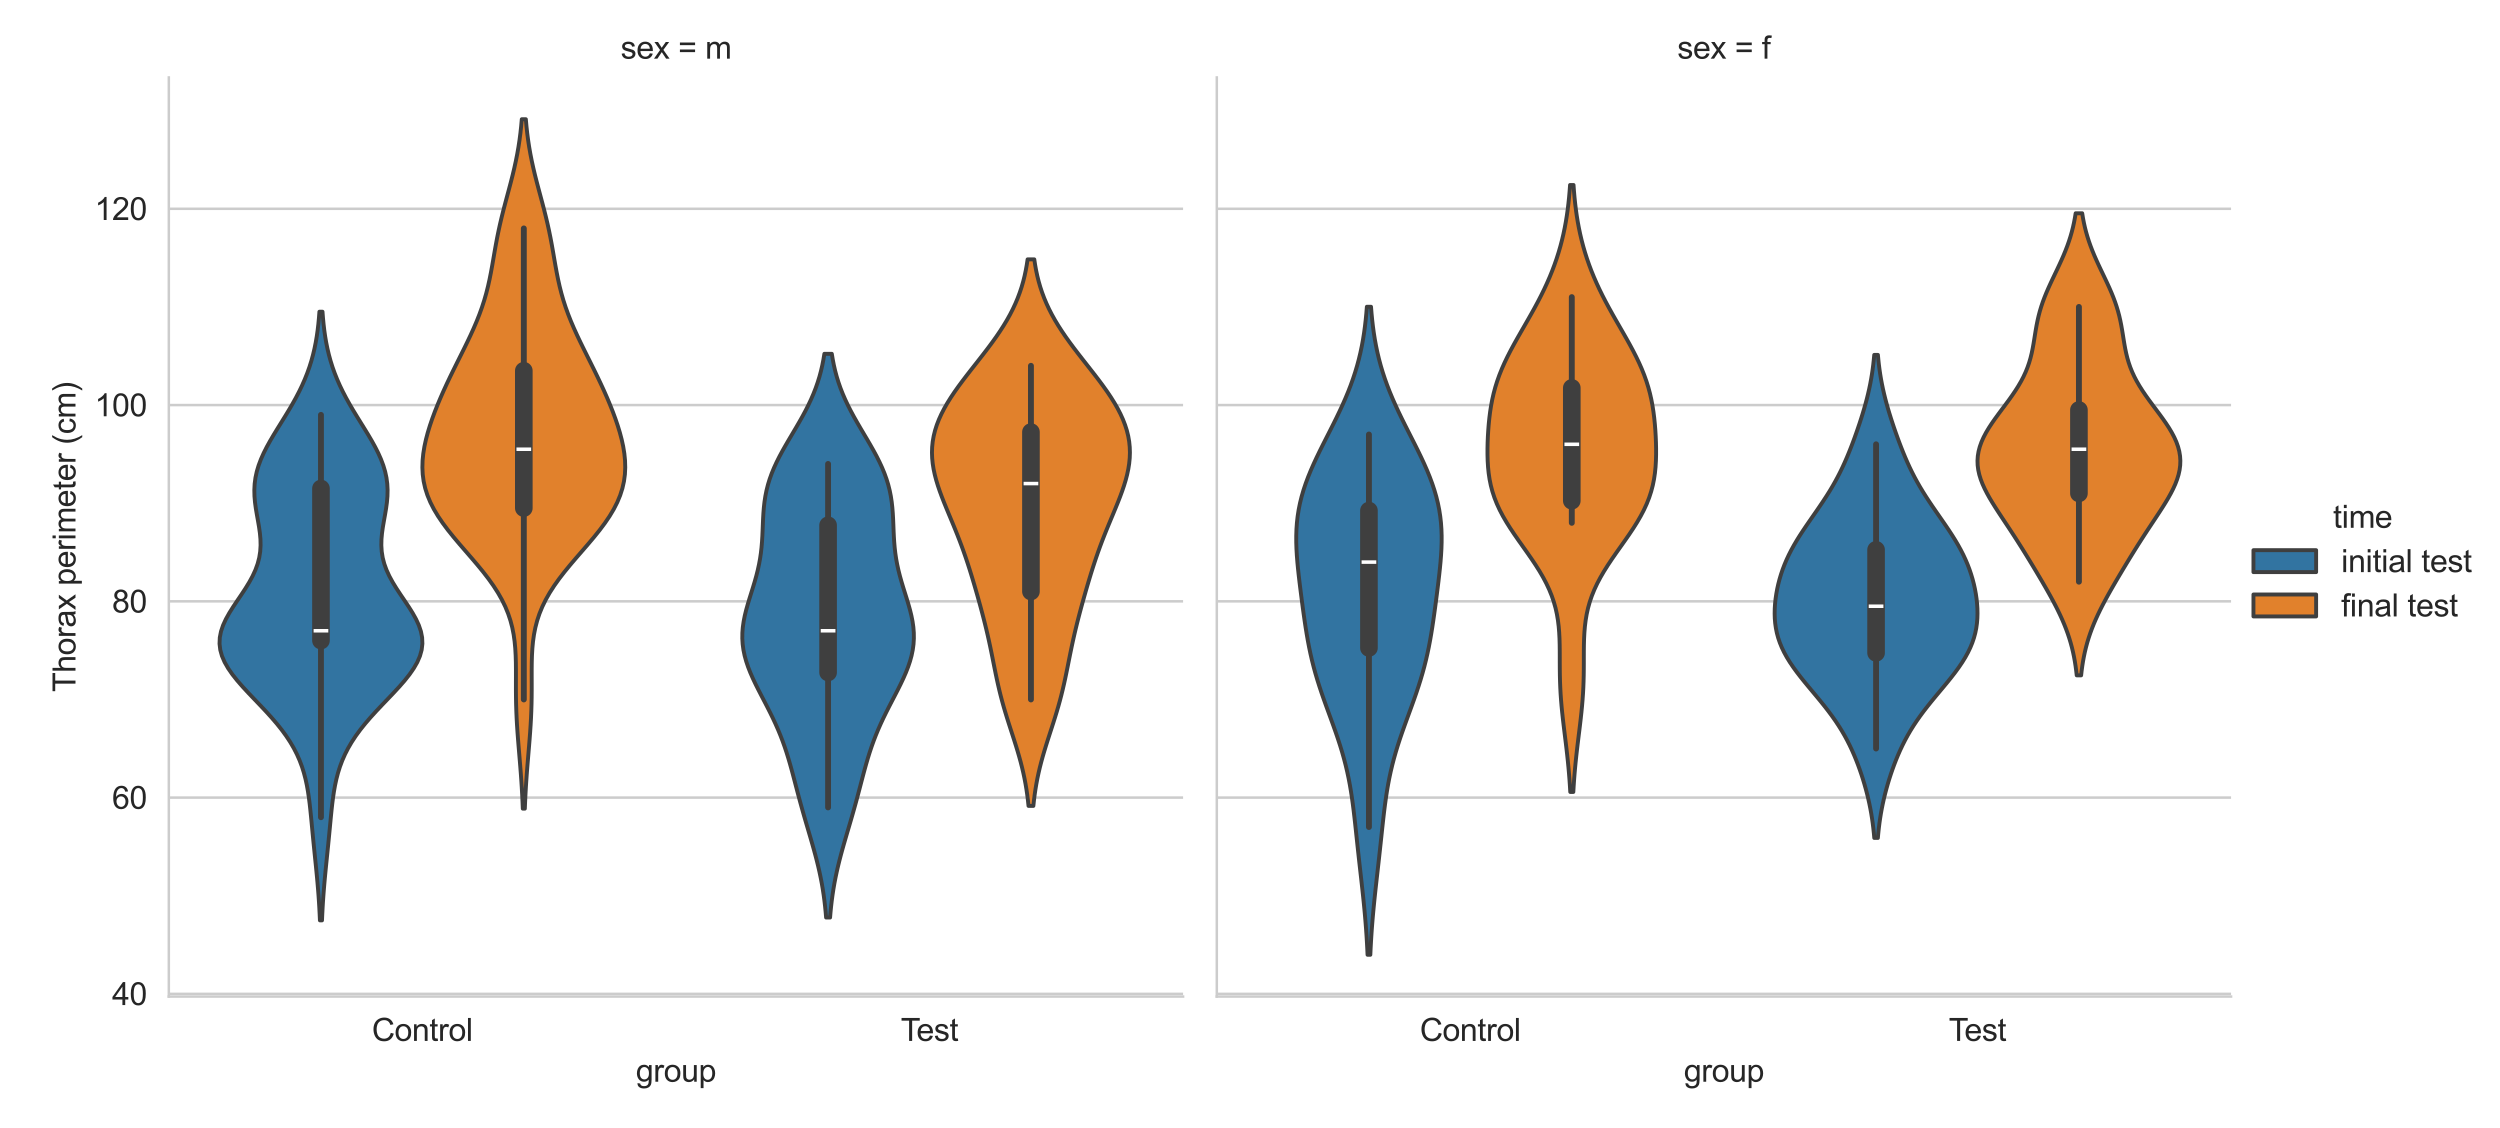 <?xml version="1.0" encoding="utf-8" standalone="no"?>
<!DOCTYPE svg PUBLIC "-//W3C//DTD SVG 1.1//EN"
  "http://www.w3.org/Graphics/SVG/1.1/DTD/svg11.dtd">
<svg xmlns:xlink="http://www.w3.org/1999/xlink" width="797.85pt" height="360pt" viewBox="0 0 797.85 360" xmlns="http://www.w3.org/2000/svg" version="1.1">
 <defs>
  <style type="text/css">*{stroke-linejoin: round; stroke-linecap: butt}</style>
 </defs>
 <g id="figure_1">
  <g id="patch_1">
   <path d="M 0 360 
L 797.85 360 
L 797.85 0 
L 0 0 
z
" style="fill: #ffffff"/>
  </g>
  <g id="axes_1">
   <g id="patch_2">
    <path d="M 53.877 318.04 
L 377.569 318.04 
L 377.569 24.72 
L 53.877 24.72 
z
" style="fill: #ffffff"/>
   </g>
   <g id="matplotlib.axis_1">
    <g id="xtick_1">
     <g id="text_1">
      <!-- Control -->
      <g style="fill: #262626" transform="translate(118.683 332.198) scale(0.1 -0.1)">
       <defs>
        <path id="ArialMT-43" d="M 3763 1606 
L 4369 1453 
Q 4178 706 3683 314 
Q 3188 -78 2472 -78 
Q 1731 -78 1267 223 
Q 803 525 561 1097 
Q 319 1669 319 2325 
Q 319 3041 592 3573 
Q 866 4106 1370 4382 
Q 1875 4659 2481 4659 
Q 3169 4659 3637 4309 
Q 4106 3959 4291 3325 
L 3694 3184 
Q 3534 3684 3231 3912 
Q 2928 4141 2469 4141 
Q 1941 4141 1586 3887 
Q 1231 3634 1087 3207 
Q 944 2781 944 2328 
Q 944 1744 1114 1308 
Q 1284 872 1643 656 
Q 2003 441 2422 441 
Q 2931 441 3284 734 
Q 3638 1028 3763 1606 
z
" transform="scale(0.016)"/>
        <path id="ArialMT-6f" d="M 213 1659 
Q 213 2581 725 3025 
Q 1153 3394 1769 3394 
Q 2453 3394 2887 2945 
Q 3322 2497 3322 1706 
Q 3322 1066 3130 698 
Q 2938 331 2570 128 
Q 2203 -75 1769 -75 
Q 1072 -75 642 372 
Q 213 819 213 1659 
z
M 791 1659 
Q 791 1022 1069 705 
Q 1347 388 1769 388 
Q 2188 388 2466 706 
Q 2744 1025 2744 1678 
Q 2744 2294 2464 2611 
Q 2184 2928 1769 2928 
Q 1347 2928 1069 2612 
Q 791 2297 791 1659 
z
" transform="scale(0.016)"/>
        <path id="ArialMT-6e" d="M 422 0 
L 422 3319 
L 928 3319 
L 928 2847 
Q 1294 3394 1984 3394 
Q 2284 3394 2536 3286 
Q 2788 3178 2913 3003 
Q 3038 2828 3088 2588 
Q 3119 2431 3119 2041 
L 3119 0 
L 2556 0 
L 2556 2019 
Q 2556 2363 2490 2533 
Q 2425 2703 2258 2804 
Q 2091 2906 1866 2906 
Q 1506 2906 1245 2678 
Q 984 2450 984 1813 
L 984 0 
L 422 0 
z
" transform="scale(0.016)"/>
        <path id="ArialMT-74" d="M 1650 503 
L 1731 6 
Q 1494 -44 1306 -44 
Q 1000 -44 831 53 
Q 663 150 594 308 
Q 525 466 525 972 
L 525 2881 
L 113 2881 
L 113 3319 
L 525 3319 
L 525 4141 
L 1084 4478 
L 1084 3319 
L 1650 3319 
L 1650 2881 
L 1084 2881 
L 1084 941 
Q 1084 700 1114 631 
Q 1144 563 1211 522 
Q 1278 481 1403 481 
Q 1497 481 1650 503 
z
" transform="scale(0.016)"/>
        <path id="ArialMT-72" d="M 416 0 
L 416 3319 
L 922 3319 
L 922 2816 
Q 1116 3169 1280 3281 
Q 1444 3394 1641 3394 
Q 1925 3394 2219 3213 
L 2025 2691 
Q 1819 2813 1613 2813 
Q 1428 2813 1281 2702 
Q 1134 2591 1072 2394 
Q 978 2094 978 1738 
L 978 0 
L 416 0 
z
" transform="scale(0.016)"/>
        <path id="ArialMT-6c" d="M 409 0 
L 409 4581 
L 972 4581 
L 972 0 
L 409 0 
z
" transform="scale(0.016)"/>
       </defs>
       <use xlink:href="#ArialMT-43"/>
       <use xlink:href="#ArialMT-6f" x="72.217"/>
       <use xlink:href="#ArialMT-6e" x="127.832"/>
       <use xlink:href="#ArialMT-74" x="183.447"/>
       <use xlink:href="#ArialMT-72" x="211.23"/>
       <use xlink:href="#ArialMT-6f" x="244.531"/>
       <use xlink:href="#ArialMT-6c" x="300.146"/>
      </g>
     </g>
    </g>
    <g id="xtick_2">
     <g id="text_2">
      <!-- Test -->
      <g style="fill: #262626" transform="translate(287.479 332.198) scale(0.1 -0.1)">
       <defs>
        <path id="ArialMT-54" d="M 1659 0 
L 1659 4041 
L 150 4041 
L 150 4581 
L 3781 4581 
L 3781 4041 
L 2266 4041 
L 2266 0 
L 1659 0 
z
" transform="scale(0.016)"/>
        <path id="ArialMT-65" d="M 2694 1069 
L 3275 997 
Q 3138 488 2766 206 
Q 2394 -75 1816 -75 
Q 1088 -75 661 373 
Q 234 822 234 1631 
Q 234 2469 665 2931 
Q 1097 3394 1784 3394 
Q 2450 3394 2872 2941 
Q 3294 2488 3294 1666 
Q 3294 1616 3291 1516 
L 816 1516 
Q 847 969 1125 678 
Q 1403 388 1819 388 
Q 2128 388 2347 550 
Q 2566 713 2694 1069 
z
M 847 1978 
L 2700 1978 
Q 2663 2397 2488 2606 
Q 2219 2931 1791 2931 
Q 1403 2931 1139 2672 
Q 875 2413 847 1978 
z
" transform="scale(0.016)"/>
        <path id="ArialMT-73" d="M 197 991 
L 753 1078 
Q 800 744 1014 566 
Q 1228 388 1613 388 
Q 2000 388 2187 545 
Q 2375 703 2375 916 
Q 2375 1106 2209 1216 
Q 2094 1291 1634 1406 
Q 1016 1563 777 1677 
Q 538 1791 414 1992 
Q 291 2194 291 2438 
Q 291 2659 392 2848 
Q 494 3038 669 3163 
Q 800 3259 1026 3326 
Q 1253 3394 1513 3394 
Q 1903 3394 2198 3281 
Q 2494 3169 2634 2976 
Q 2775 2784 2828 2463 
L 2278 2388 
Q 2241 2644 2061 2787 
Q 1881 2931 1553 2931 
Q 1166 2931 1000 2803 
Q 834 2675 834 2503 
Q 834 2394 903 2306 
Q 972 2216 1119 2156 
Q 1203 2125 1616 2013 
Q 2213 1853 2448 1751 
Q 2684 1650 2818 1456 
Q 2953 1263 2953 975 
Q 2953 694 2789 445 
Q 2625 197 2315 61 
Q 2006 -75 1616 -75 
Q 969 -75 630 194 
Q 291 463 197 991 
z
" transform="scale(0.016)"/>
       </defs>
       <use xlink:href="#ArialMT-54"/>
       <use xlink:href="#ArialMT-65" x="49.959"/>
       <use xlink:href="#ArialMT-73" x="105.574"/>
       <use xlink:href="#ArialMT-74" x="155.574"/>
      </g>
     </g>
    </g>
    <g id="text_3">
     <!-- group -->
     <g style="fill: #262626" transform="translate(202.936 345.226) scale(0.1 -0.1)">
      <defs>
       <path id="ArialMT-67" d="M 319 -275 
L 866 -356 
Q 900 -609 1056 -725 
Q 1266 -881 1628 -881 
Q 2019 -881 2231 -725 
Q 2444 -569 2519 -288 
Q 2563 -116 2559 434 
Q 2191 0 1641 0 
Q 956 0 581 494 
Q 206 988 206 1678 
Q 206 2153 378 2554 
Q 550 2956 876 3175 
Q 1203 3394 1644 3394 
Q 2231 3394 2613 2919 
L 2613 3319 
L 3131 3319 
L 3131 450 
Q 3131 -325 2973 -648 
Q 2816 -972 2473 -1159 
Q 2131 -1347 1631 -1347 
Q 1038 -1347 672 -1080 
Q 306 -813 319 -275 
z
M 784 1719 
Q 784 1066 1043 766 
Q 1303 466 1694 466 
Q 2081 466 2343 764 
Q 2606 1063 2606 1700 
Q 2606 2309 2336 2618 
Q 2066 2928 1684 2928 
Q 1309 2928 1046 2623 
Q 784 2319 784 1719 
z
" transform="scale(0.016)"/>
       <path id="ArialMT-75" d="M 2597 0 
L 2597 488 
Q 2209 -75 1544 -75 
Q 1250 -75 995 37 
Q 741 150 617 320 
Q 494 491 444 738 
Q 409 903 409 1263 
L 409 3319 
L 972 3319 
L 972 1478 
Q 972 1038 1006 884 
Q 1059 663 1231 536 
Q 1403 409 1656 409 
Q 1909 409 2131 539 
Q 2353 669 2445 892 
Q 2538 1116 2538 1541 
L 2538 3319 
L 3100 3319 
L 3100 0 
L 2597 0 
z
" transform="scale(0.016)"/>
       <path id="ArialMT-70" d="M 422 -1272 
L 422 3319 
L 934 3319 
L 934 2888 
Q 1116 3141 1344 3267 
Q 1572 3394 1897 3394 
Q 2322 3394 2647 3175 
Q 2972 2956 3137 2557 
Q 3303 2159 3303 1684 
Q 3303 1175 3120 767 
Q 2938 359 2589 142 
Q 2241 -75 1856 -75 
Q 1575 -75 1351 44 
Q 1128 163 984 344 
L 984 -1272 
L 422 -1272 
z
M 931 1641 
Q 931 1000 1190 694 
Q 1450 388 1819 388 
Q 2194 388 2461 705 
Q 2728 1022 2728 1688 
Q 2728 2322 2467 2637 
Q 2206 2953 1844 2953 
Q 1484 2953 1207 2617 
Q 931 2281 931 1641 
z
" transform="scale(0.016)"/>
      </defs>
      <use xlink:href="#ArialMT-67"/>
      <use xlink:href="#ArialMT-72" x="55.615"/>
      <use xlink:href="#ArialMT-6f" x="88.916"/>
      <use xlink:href="#ArialMT-75" x="144.531"/>
      <use xlink:href="#ArialMT-70" x="200.146"/>
     </g>
    </g>
   </g>
   <g id="matplotlib.axis_2">
    <g id="ytick_1">
     <g id="line2d_1">
      <path d="M 53.877 317.177 
L 377.569 317.177 
" clip-path="url(#p02643e3bf2)" style="fill: none; stroke: #cccccc; stroke-width: 0.8; stroke-linecap: round"/>
     </g>
     <g id="text_4">
      <!-- 40 -->
      <g style="fill: #262626" transform="translate(35.755 320.756) scale(0.1 -0.1)">
       <defs>
        <path id="ArialMT-34" d="M 2069 0 
L 2069 1097 
L 81 1097 
L 81 1613 
L 2172 4581 
L 2631 4581 
L 2631 1613 
L 3250 1613 
L 3250 1097 
L 2631 1097 
L 2631 0 
L 2069 0 
z
M 2069 1613 
L 2069 3678 
L 634 1613 
L 2069 1613 
z
" transform="scale(0.016)"/>
        <path id="ArialMT-30" d="M 266 2259 
Q 266 3072 433 3567 
Q 600 4063 929 4331 
Q 1259 4600 1759 4600 
Q 2128 4600 2406 4451 
Q 2684 4303 2865 4023 
Q 3047 3744 3150 3342 
Q 3253 2941 3253 2259 
Q 3253 1453 3087 958 
Q 2922 463 2592 192 
Q 2263 -78 1759 -78 
Q 1097 -78 719 397 
Q 266 969 266 2259 
z
M 844 2259 
Q 844 1131 1108 757 
Q 1372 384 1759 384 
Q 2147 384 2411 759 
Q 2675 1134 2675 2259 
Q 2675 3391 2411 3762 
Q 2147 4134 1753 4134 
Q 1366 4134 1134 3806 
Q 844 3388 844 2259 
z
" transform="scale(0.016)"/>
       </defs>
       <use xlink:href="#ArialMT-34"/>
       <use xlink:href="#ArialMT-30" x="55.615"/>
      </g>
     </g>
    </g>
    <g id="ytick_2">
     <g id="line2d_2">
      <path d="M 53.877 254.542 
L 377.569 254.542 
" clip-path="url(#p02643e3bf2)" style="fill: none; stroke: #cccccc; stroke-width: 0.8; stroke-linecap: round"/>
     </g>
     <g id="text_5">
      <!-- 60 -->
      <g style="fill: #262626" transform="translate(35.755 258.121) scale(0.1 -0.1)">
       <defs>
        <path id="ArialMT-36" d="M 3184 3459 
L 2625 3416 
Q 2550 3747 2413 3897 
Q 2184 4138 1850 4138 
Q 1581 4138 1378 3988 
Q 1113 3794 959 3422 
Q 806 3050 800 2363 
Q 1003 2672 1297 2822 
Q 1591 2972 1913 2972 
Q 2475 2972 2870 2558 
Q 3266 2144 3266 1488 
Q 3266 1056 3080 686 
Q 2894 316 2569 119 
Q 2244 -78 1831 -78 
Q 1128 -78 684 439 
Q 241 956 241 2144 
Q 241 3472 731 4075 
Q 1159 4600 1884 4600 
Q 2425 4600 2770 4297 
Q 3116 3994 3184 3459 
z
M 888 1484 
Q 888 1194 1011 928 
Q 1134 663 1356 523 
Q 1578 384 1822 384 
Q 2178 384 2434 671 
Q 2691 959 2691 1453 
Q 2691 1928 2437 2201 
Q 2184 2475 1800 2475 
Q 1419 2475 1153 2201 
Q 888 1928 888 1484 
z
" transform="scale(0.016)"/>
       </defs>
       <use xlink:href="#ArialMT-36"/>
       <use xlink:href="#ArialMT-30" x="55.615"/>
      </g>
     </g>
    </g>
    <g id="ytick_3">
     <g id="line2d_3">
      <path d="M 53.877 191.907 
L 377.569 191.907 
" clip-path="url(#p02643e3bf2)" style="fill: none; stroke: #cccccc; stroke-width: 0.8; stroke-linecap: round"/>
     </g>
     <g id="text_6">
      <!-- 80 -->
      <g style="fill: #262626" transform="translate(35.755 195.486) scale(0.1 -0.1)">
       <defs>
        <path id="ArialMT-38" d="M 1131 2484 
Q 781 2613 612 2850 
Q 444 3088 444 3419 
Q 444 3919 803 4259 
Q 1163 4600 1759 4600 
Q 2359 4600 2725 4251 
Q 3091 3903 3091 3403 
Q 3091 3084 2923 2848 
Q 2756 2613 2416 2484 
Q 2838 2347 3058 2040 
Q 3278 1734 3278 1309 
Q 3278 722 2862 322 
Q 2447 -78 1769 -78 
Q 1091 -78 675 323 
Q 259 725 259 1325 
Q 259 1772 486 2073 
Q 713 2375 1131 2484 
z
M 1019 3438 
Q 1019 3113 1228 2906 
Q 1438 2700 1772 2700 
Q 2097 2700 2305 2904 
Q 2513 3109 2513 3406 
Q 2513 3716 2298 3927 
Q 2084 4138 1766 4138 
Q 1444 4138 1231 3931 
Q 1019 3725 1019 3438 
z
M 838 1322 
Q 838 1081 952 856 
Q 1066 631 1291 507 
Q 1516 384 1775 384 
Q 2178 384 2440 643 
Q 2703 903 2703 1303 
Q 2703 1709 2433 1975 
Q 2163 2241 1756 2241 
Q 1359 2241 1098 1978 
Q 838 1716 838 1322 
z
" transform="scale(0.016)"/>
       </defs>
       <use xlink:href="#ArialMT-38"/>
       <use xlink:href="#ArialMT-30" x="55.615"/>
      </g>
     </g>
    </g>
    <g id="ytick_4">
     <g id="line2d_4">
      <path d="M 53.877 129.272 
L 377.569 129.272 
" clip-path="url(#p02643e3bf2)" style="fill: none; stroke: #cccccc; stroke-width: 0.8; stroke-linecap: round"/>
     </g>
     <g id="text_7">
      <!-- 100 -->
      <g style="fill: #262626" transform="translate(30.194 132.851) scale(0.1 -0.1)">
       <defs>
        <path id="ArialMT-31" d="M 2384 0 
L 1822 0 
L 1822 3584 
Q 1619 3391 1289 3197 
Q 959 3003 697 2906 
L 697 3450 
Q 1169 3672 1522 3987 
Q 1875 4303 2022 4600 
L 2384 4600 
L 2384 0 
z
" transform="scale(0.016)"/>
       </defs>
       <use xlink:href="#ArialMT-31"/>
       <use xlink:href="#ArialMT-30" x="55.615"/>
       <use xlink:href="#ArialMT-30" x="111.23"/>
      </g>
     </g>
    </g>
    <g id="ytick_5">
     <g id="line2d_5">
      <path d="M 53.877 66.637 
L 377.569 66.637 
" clip-path="url(#p02643e3bf2)" style="fill: none; stroke: #cccccc; stroke-width: 0.8; stroke-linecap: round"/>
     </g>
     <g id="text_8">
      <!-- 120 -->
      <g style="fill: #262626" transform="translate(30.194 70.216) scale(0.1 -0.1)">
       <defs>
        <path id="ArialMT-32" d="M 3222 541 
L 3222 0 
L 194 0 
Q 188 203 259 391 
Q 375 700 629 1000 
Q 884 1300 1366 1694 
Q 2113 2306 2375 2664 
Q 2638 3022 2638 3341 
Q 2638 3675 2398 3904 
Q 2159 4134 1775 4134 
Q 1369 4134 1125 3890 
Q 881 3647 878 3216 
L 300 3275 
Q 359 3922 746 4261 
Q 1134 4600 1788 4600 
Q 2447 4600 2831 4234 
Q 3216 3869 3216 3328 
Q 3216 3053 3103 2787 
Q 2991 2522 2730 2228 
Q 2469 1934 1863 1422 
Q 1356 997 1212 845 
Q 1069 694 975 541 
L 3222 541 
z
" transform="scale(0.016)"/>
       </defs>
       <use xlink:href="#ArialMT-31"/>
       <use xlink:href="#ArialMT-32" x="55.615"/>
       <use xlink:href="#ArialMT-30" x="111.23"/>
      </g>
     </g>
    </g>
    <g id="text_9">
     <!-- Thorax perimeter (cm) -->
     <g style="fill: #262626" transform="translate(24.09 220.829) rotate(-90) scale(0.1 -0.1)">
      <defs>
       <path id="ArialMT-68" d="M 422 0 
L 422 4581 
L 984 4581 
L 984 2938 
Q 1378 3394 1978 3394 
Q 2347 3394 2619 3248 
Q 2891 3103 3008 2847 
Q 3125 2591 3125 2103 
L 3125 0 
L 2563 0 
L 2563 2103 
Q 2563 2525 2380 2717 
Q 2197 2909 1863 2909 
Q 1613 2909 1392 2779 
Q 1172 2650 1078 2428 
Q 984 2206 984 1816 
L 984 0 
L 422 0 
z
" transform="scale(0.016)"/>
       <path id="ArialMT-61" d="M 2588 409 
Q 2275 144 1986 34 
Q 1697 -75 1366 -75 
Q 819 -75 525 192 
Q 231 459 231 875 
Q 231 1119 342 1320 
Q 453 1522 633 1644 
Q 813 1766 1038 1828 
Q 1203 1872 1538 1913 
Q 2219 1994 2541 2106 
Q 2544 2222 2544 2253 
Q 2544 2597 2384 2738 
Q 2169 2928 1744 2928 
Q 1347 2928 1158 2789 
Q 969 2650 878 2297 
L 328 2372 
Q 403 2725 575 2942 
Q 747 3159 1072 3276 
Q 1397 3394 1825 3394 
Q 2250 3394 2515 3294 
Q 2781 3194 2906 3042 
Q 3031 2891 3081 2659 
Q 3109 2516 3109 2141 
L 3109 1391 
Q 3109 606 3145 398 
Q 3181 191 3288 0 
L 2700 0 
Q 2613 175 2588 409 
z
M 2541 1666 
Q 2234 1541 1622 1453 
Q 1275 1403 1131 1340 
Q 988 1278 909 1158 
Q 831 1038 831 891 
Q 831 666 1001 516 
Q 1172 366 1500 366 
Q 1825 366 2078 508 
Q 2331 650 2450 897 
Q 2541 1088 2541 1459 
L 2541 1666 
z
" transform="scale(0.016)"/>
       <path id="ArialMT-78" d="M 47 0 
L 1259 1725 
L 138 3319 
L 841 3319 
L 1350 2541 
Q 1494 2319 1581 2169 
Q 1719 2375 1834 2534 
L 2394 3319 
L 3066 3319 
L 1919 1756 
L 3153 0 
L 2463 0 
L 1781 1031 
L 1600 1309 
L 728 0 
L 47 0 
z
" transform="scale(0.016)"/>
       <path id="ArialMT-20" transform="scale(0.016)"/>
       <path id="ArialMT-69" d="M 425 3934 
L 425 4581 
L 988 4581 
L 988 3934 
L 425 3934 
z
M 425 0 
L 425 3319 
L 988 3319 
L 988 0 
L 425 0 
z
" transform="scale(0.016)"/>
       <path id="ArialMT-6d" d="M 422 0 
L 422 3319 
L 925 3319 
L 925 2853 
Q 1081 3097 1340 3245 
Q 1600 3394 1931 3394 
Q 2300 3394 2536 3241 
Q 2772 3088 2869 2813 
Q 3263 3394 3894 3394 
Q 4388 3394 4653 3120 
Q 4919 2847 4919 2278 
L 4919 0 
L 4359 0 
L 4359 2091 
Q 4359 2428 4304 2576 
Q 4250 2725 4106 2815 
Q 3963 2906 3769 2906 
Q 3419 2906 3187 2673 
Q 2956 2441 2956 1928 
L 2956 0 
L 2394 0 
L 2394 2156 
Q 2394 2531 2256 2718 
Q 2119 2906 1806 2906 
Q 1569 2906 1367 2781 
Q 1166 2656 1075 2415 
Q 984 2175 984 1722 
L 984 0 
L 422 0 
z
" transform="scale(0.016)"/>
       <path id="ArialMT-28" d="M 1497 -1347 
Q 1031 -759 709 28 
Q 388 816 388 1659 
Q 388 2403 628 3084 
Q 909 3875 1497 4659 
L 1900 4659 
Q 1522 4009 1400 3731 
Q 1209 3300 1100 2831 
Q 966 2247 966 1656 
Q 966 153 1900 -1347 
L 1497 -1347 
z
" transform="scale(0.016)"/>
       <path id="ArialMT-63" d="M 2588 1216 
L 3141 1144 
Q 3050 572 2676 248 
Q 2303 -75 1759 -75 
Q 1078 -75 664 370 
Q 250 816 250 1647 
Q 250 2184 428 2587 
Q 606 2991 970 3192 
Q 1334 3394 1763 3394 
Q 2303 3394 2647 3120 
Q 2991 2847 3088 2344 
L 2541 2259 
Q 2463 2594 2264 2762 
Q 2066 2931 1784 2931 
Q 1359 2931 1093 2626 
Q 828 2322 828 1663 
Q 828 994 1084 691 
Q 1341 388 1753 388 
Q 2084 388 2306 591 
Q 2528 794 2588 1216 
z
" transform="scale(0.016)"/>
       <path id="ArialMT-29" d="M 791 -1347 
L 388 -1347 
Q 1322 153 1322 1656 
Q 1322 2244 1188 2822 
Q 1081 3291 891 3722 
Q 769 4003 388 4659 
L 791 4659 
Q 1378 3875 1659 3084 
Q 1900 2403 1900 1659 
Q 1900 816 1576 28 
Q 1253 -759 791 -1347 
z
" transform="scale(0.016)"/>
      </defs>
      <use xlink:href="#ArialMT-54"/>
      <use xlink:href="#ArialMT-68" x="61.084"/>
      <use xlink:href="#ArialMT-6f" x="116.699"/>
      <use xlink:href="#ArialMT-72" x="172.314"/>
      <use xlink:href="#ArialMT-61" x="205.615"/>
      <use xlink:href="#ArialMT-78" x="261.23"/>
      <use xlink:href="#ArialMT-20" x="311.23"/>
      <use xlink:href="#ArialMT-70" x="339.014"/>
      <use xlink:href="#ArialMT-65" x="394.629"/>
      <use xlink:href="#ArialMT-72" x="450.244"/>
      <use xlink:href="#ArialMT-69" x="483.545"/>
      <use xlink:href="#ArialMT-6d" x="505.762"/>
      <use xlink:href="#ArialMT-65" x="589.062"/>
      <use xlink:href="#ArialMT-74" x="644.678"/>
      <use xlink:href="#ArialMT-65" x="672.461"/>
      <use xlink:href="#ArialMT-72" x="728.076"/>
      <use xlink:href="#ArialMT-20" x="761.377"/>
      <use xlink:href="#ArialMT-28" x="789.16"/>
      <use xlink:href="#ArialMT-63" x="822.461"/>
      <use xlink:href="#ArialMT-6d" x="872.461"/>
      <use xlink:href="#ArialMT-29" x="955.762"/>
     </g>
    </g>
   </g>
   <g id="PolyCollection_1">
    <defs>
     <path id="mb5c6d4f008" d="M 102.762 -66.272 
L 102.1 -66.272 
L 102.013 -68.234 
L 101.911 -70.196 
L 101.792 -72.158 
L 101.658 -74.12 
L 101.508 -76.082 
L 101.343 -78.044 
L 101.165 -80.006 
L 100.977 -81.969 
L 100.782 -83.931 
L 100.582 -85.893 
L 100.381 -87.855 
L 100.182 -89.817 
L 99.987 -91.779 
L 99.796 -93.741 
L 99.61 -95.703 
L 99.424 -97.665 
L 99.235 -99.627 
L 99.035 -101.589 
L 98.816 -103.552 
L 98.566 -105.514 
L 98.272 -107.476 
L 97.921 -109.438 
L 97.496 -111.4 
L 96.983 -113.362 
L 96.366 -115.324 
L 95.632 -117.286 
L 94.768 -119.248 
L 93.766 -121.21 
L 92.618 -123.172 
L 91.325 -125.135 
L 89.889 -127.097 
L 88.319 -129.059 
L 86.632 -131.021 
L 84.85 -132.983 
L 83.001 -134.945 
L 81.121 -136.907 
L 79.251 -138.869 
L 77.437 -140.831 
L 75.726 -142.793 
L 74.166 -144.756 
L 72.805 -146.718 
L 71.685 -148.68 
L 70.839 -150.642 
L 70.293 -152.604 
L 70.062 -154.566 
L 70.145 -156.528 
L 70.53 -158.49 
L 71.191 -160.452 
L 72.092 -162.414 
L 73.185 -164.376 
L 74.415 -166.339 
L 75.725 -168.301 
L 77.053 -170.263 
L 78.344 -172.225 
L 79.545 -174.187 
L 80.613 -176.149 
L 81.513 -178.111 
L 82.224 -180.073 
L 82.733 -182.035 
L 83.042 -183.997 
L 83.164 -185.96 
L 83.12 -187.922 
L 82.941 -189.884 
L 82.664 -191.846 
L 82.327 -193.808 
L 81.974 -195.77 
L 81.645 -197.732 
L 81.38 -199.694 
L 81.211 -201.656 
L 81.167 -203.618 
L 81.268 -205.58 
L 81.527 -207.543 
L 81.95 -209.505 
L 82.534 -211.467 
L 83.269 -213.429 
L 84.142 -215.391 
L 85.132 -217.353 
L 86.216 -219.315 
L 87.369 -221.277 
L 88.567 -223.239 
L 89.785 -225.201 
L 90.999 -227.164 
L 92.189 -229.126 
L 93.337 -231.088 
L 94.429 -233.05 
L 95.453 -235.012 
L 96.4 -236.974 
L 97.266 -238.936 
L 98.048 -240.898 
L 98.747 -242.86 
L 99.363 -244.822 
L 99.901 -246.784 
L 100.365 -248.747 
L 100.761 -250.709 
L 101.094 -252.671 
L 101.373 -254.633 
L 101.602 -256.595 
L 101.788 -258.557 
L 101.939 -260.519 
L 102.923 -260.519 
L 102.923 -260.519 
L 103.073 -258.557 
L 103.26 -256.595 
L 103.489 -254.633 
L 103.767 -252.671 
L 104.101 -250.709 
L 104.497 -248.747 
L 104.961 -246.784 
L 105.499 -244.822 
L 106.115 -242.86 
L 106.813 -240.898 
L 107.596 -238.936 
L 108.462 -236.974 
L 109.409 -235.012 
L 110.433 -233.05 
L 111.524 -231.088 
L 112.673 -229.126 
L 113.863 -227.164 
L 115.077 -225.201 
L 116.294 -223.239 
L 117.492 -221.277 
L 118.646 -219.315 
L 119.73 -217.353 
L 120.72 -215.391 
L 121.592 -213.429 
L 122.328 -211.467 
L 122.912 -209.505 
L 123.335 -207.543 
L 123.594 -205.58 
L 123.695 -203.618 
L 123.651 -201.656 
L 123.482 -199.694 
L 123.216 -197.732 
L 122.888 -195.77 
L 122.535 -193.808 
L 122.198 -191.846 
L 121.92 -189.884 
L 121.741 -187.922 
L 121.698 -185.96 
L 121.819 -183.997 
L 122.129 -182.035 
L 122.638 -180.073 
L 123.348 -178.111 
L 124.249 -176.149 
L 125.316 -174.187 
L 126.518 -172.225 
L 127.809 -170.263 
L 129.137 -168.301 
L 130.446 -166.339 
L 131.677 -164.376 
L 132.77 -162.414 
L 133.67 -160.452 
L 134.332 -158.49 
L 134.717 -156.528 
L 134.8 -154.566 
L 134.568 -152.604 
L 134.023 -150.642 
L 133.177 -148.68 
L 132.056 -146.718 
L 130.695 -144.756 
L 129.136 -142.793 
L 127.425 -140.831 
L 125.61 -138.869 
L 123.74 -136.907 
L 121.861 -134.945 
L 120.012 -132.983 
L 118.229 -131.021 
L 116.542 -129.059 
L 114.973 -127.097 
L 113.537 -125.135 
L 112.243 -123.172 
L 111.096 -121.21 
L 110.093 -119.248 
L 109.23 -117.286 
L 108.495 -115.324 
L 107.878 -113.362 
L 107.365 -111.4 
L 106.941 -109.438 
L 106.589 -107.476 
L 106.296 -105.514 
L 106.046 -103.552 
L 105.827 -101.589 
L 105.627 -99.627 
L 105.438 -97.665 
L 105.252 -95.703 
L 105.065 -93.741 
L 104.875 -91.779 
L 104.679 -89.817 
L 104.48 -87.855 
L 104.28 -85.893 
L 104.08 -83.931 
L 103.885 -81.969 
L 103.697 -80.006 
L 103.519 -78.044 
L 103.354 -76.082 
L 103.204 -74.12 
L 103.069 -72.158 
L 102.951 -70.196 
L 102.849 -68.234 
L 102.762 -66.272 
z
" style="stroke: #3f3f3f; stroke-width: 1.25"/>
    </defs>
    <g clip-path="url(#p02643e3bf2)">
     <use xlink:href="#mb5c6d4f008" x="0" y="360" style="fill: #3274a1; stroke: #3f3f3f; stroke-width: 1.25"/>
    </g>
   </g>
   <g id="PolyCollection_2">
    <defs>
     <path id="m203a9da017" d="M 167.495 -101.928 
L 166.844 -101.928 
L 166.753 -104.15 
L 166.645 -106.373 
L 166.519 -108.595 
L 166.377 -110.818 
L 166.219 -113.04 
L 166.047 -115.262 
L 165.866 -117.485 
L 165.68 -119.707 
L 165.494 -121.93 
L 165.314 -124.152 
L 165.147 -126.375 
L 164.999 -128.597 
L 164.875 -130.819 
L 164.777 -133.042 
L 164.708 -135.264 
L 164.667 -137.487 
L 164.65 -139.709 
L 164.649 -141.931 
L 164.656 -144.154 
L 164.655 -146.376 
L 164.632 -148.599 
L 164.568 -150.821 
L 164.443 -153.044 
L 164.235 -155.266 
L 163.923 -157.488 
L 163.487 -159.711 
L 162.907 -161.933 
L 162.169 -164.156 
L 161.26 -166.378 
L 160.176 -168.6 
L 158.916 -170.823 
L 157.487 -173.045 
L 155.903 -175.268 
L 154.186 -177.49 
L 152.364 -179.713 
L 150.471 -181.935 
L 148.544 -184.157 
L 146.623 -186.38 
L 144.75 -188.602 
L 142.964 -190.825 
L 141.302 -193.047 
L 139.794 -195.269 
L 138.465 -197.492 
L 137.335 -199.714 
L 136.413 -201.937 
L 135.704 -204.159 
L 135.205 -206.382 
L 134.908 -208.604 
L 134.8 -210.826 
L 134.866 -213.049 
L 135.088 -215.271 
L 135.449 -217.494 
L 135.931 -219.716 
L 136.517 -221.938 
L 137.194 -224.161 
L 137.948 -226.383 
L 138.77 -228.606 
L 139.651 -230.828 
L 140.585 -233.051 
L 141.565 -235.273 
L 142.585 -237.495 
L 143.64 -239.718 
L 144.722 -241.94 
L 145.823 -244.163 
L 146.932 -246.385 
L 148.037 -248.608 
L 149.124 -250.83 
L 150.18 -253.052 
L 151.189 -255.275 
L 152.139 -257.497 
L 153.018 -259.72 
L 153.819 -261.942 
L 154.539 -264.164 
L 155.177 -266.387 
L 155.739 -268.609 
L 156.235 -270.832 
L 156.678 -273.054 
L 157.084 -275.277 
L 157.47 -277.499 
L 157.853 -279.721 
L 158.249 -281.944 
L 158.668 -284.166 
L 159.12 -286.389 
L 159.609 -288.611 
L 160.135 -290.833 
L 160.692 -293.056 
L 161.273 -295.278 
L 161.868 -297.501 
L 162.464 -299.723 
L 163.049 -301.946 
L 163.611 -304.168 
L 164.14 -306.39 
L 164.627 -308.613 
L 165.068 -310.835 
L 165.458 -313.058 
L 165.796 -315.28 
L 166.084 -317.502 
L 166.325 -319.725 
L 166.523 -321.947 
L 167.816 -321.947 
L 167.816 -321.947 
L 168.013 -319.725 
L 168.254 -317.502 
L 168.543 -315.28 
L 168.881 -313.058 
L 169.271 -310.835 
L 169.711 -308.613 
L 170.199 -306.39 
L 170.728 -304.168 
L 171.29 -301.946 
L 171.875 -299.723 
L 172.471 -297.501 
L 173.065 -295.278 
L 173.647 -293.056 
L 174.204 -290.833 
L 174.729 -288.611 
L 175.218 -286.389 
L 175.671 -284.166 
L 176.09 -281.944 
L 176.485 -279.721 
L 176.868 -277.499 
L 177.255 -275.277 
L 177.661 -273.054 
L 178.104 -270.832 
L 178.6 -268.609 
L 179.162 -266.387 
L 179.8 -264.164 
L 180.519 -261.942 
L 181.321 -259.72 
L 182.2 -257.497 
L 183.15 -255.275 
L 184.159 -253.052 
L 185.214 -250.83 
L 186.302 -248.608 
L 187.406 -246.385 
L 188.515 -244.163 
L 189.616 -241.94 
L 190.698 -239.718 
L 191.753 -237.495 
L 192.774 -235.273 
L 193.754 -233.051 
L 194.687 -230.828 
L 195.569 -228.606 
L 196.391 -226.383 
L 197.145 -224.161 
L 197.822 -221.938 
L 198.408 -219.716 
L 198.889 -217.494 
L 199.25 -215.271 
L 199.473 -213.049 
L 199.539 -210.826 
L 199.431 -208.604 
L 199.134 -206.382 
L 198.635 -204.159 
L 197.926 -201.937 
L 197.004 -199.714 
L 195.873 -197.492 
L 194.545 -195.269 
L 193.037 -193.047 
L 191.374 -190.825 
L 189.588 -188.602 
L 187.715 -186.38 
L 185.795 -184.157 
L 183.868 -181.935 
L 181.974 -179.713 
L 180.152 -177.49 
L 178.436 -175.268 
L 176.852 -173.045 
L 175.423 -170.823 
L 174.163 -168.6 
L 173.078 -166.378 
L 172.17 -164.156 
L 171.431 -161.933 
L 170.852 -159.711 
L 170.415 -157.488 
L 170.104 -155.266 
L 169.896 -153.044 
L 169.77 -150.821 
L 169.706 -148.599 
L 169.683 -146.376 
L 169.683 -144.154 
L 169.689 -141.931 
L 169.689 -139.709 
L 169.671 -137.487 
L 169.63 -135.264 
L 169.561 -133.042 
L 169.464 -130.819 
L 169.339 -128.597 
L 169.191 -126.375 
L 169.024 -124.152 
L 168.845 -121.93 
L 168.659 -119.707 
L 168.473 -117.485 
L 168.291 -115.262 
L 168.12 -113.04 
L 167.962 -110.818 
L 167.819 -108.595 
L 167.694 -106.373 
L 167.586 -104.15 
L 167.495 -101.928 
z
" style="stroke: #3f3f3f; stroke-width: 1.25"/>
    </defs>
    <g clip-path="url(#p02643e3bf2)">
     <use xlink:href="#m203a9da017" x="0" y="360" style="fill: #e1812c; stroke: #3f3f3f; stroke-width: 1.25"/>
    </g>
   </g>
   <g id="PolyCollection_3">
    <defs>
     <path id="m8f0798f8a9" d="M 264.911 -67.179 
L 263.643 -67.179 
L 263.489 -68.997 
L 263.307 -70.814 
L 263.095 -72.631 
L 262.851 -74.448 
L 262.573 -76.266 
L 262.259 -78.083 
L 261.911 -79.9 
L 261.528 -81.717 
L 261.112 -83.534 
L 260.666 -85.352 
L 260.193 -87.169 
L 259.697 -88.986 
L 259.184 -90.803 
L 258.658 -92.621 
L 258.124 -94.438 
L 257.589 -96.255 
L 257.057 -98.072 
L 256.531 -99.889 
L 256.015 -101.707 
L 255.51 -103.524 
L 255.016 -105.341 
L 254.532 -107.158 
L 254.055 -108.976 
L 253.58 -110.793 
L 253.101 -112.61 
L 252.612 -114.427 
L 252.104 -116.244 
L 251.572 -118.062 
L 251.006 -119.879 
L 250.401 -121.696 
L 249.75 -123.513 
L 249.05 -125.331 
L 248.3 -127.148 
L 247.499 -128.965 
L 246.652 -130.782 
L 245.764 -132.599 
L 244.845 -134.417 
L 243.905 -136.234 
L 242.96 -138.051 
L 242.025 -139.868 
L 241.118 -141.686 
L 240.258 -143.503 
L 239.463 -145.32 
L 238.75 -147.137 
L 238.137 -148.954 
L 237.637 -150.772 
L 237.26 -152.589 
L 237.015 -154.406 
L 236.902 -156.223 
L 236.921 -158.041 
L 237.066 -159.858 
L 237.325 -161.675 
L 237.685 -163.492 
L 238.127 -165.309 
L 238.633 -167.127 
L 239.18 -168.944 
L 239.747 -170.761 
L 240.313 -172.578 
L 240.859 -174.396 
L 241.368 -176.213 
L 241.827 -178.03 
L 242.225 -179.847 
L 242.559 -181.664 
L 242.828 -183.482 
L 243.034 -185.299 
L 243.187 -187.116 
L 243.297 -188.933 
L 243.379 -190.751 
L 243.45 -192.568 
L 243.527 -194.385 
L 243.629 -196.202 
L 243.774 -198.019 
L 243.978 -199.837 
L 244.256 -201.654 
L 244.62 -203.471 
L 245.077 -205.288 
L 245.632 -207.106 
L 246.285 -208.923 
L 247.034 -210.74 
L 247.871 -212.557 
L 248.786 -214.374 
L 249.765 -216.192 
L 250.794 -218.009 
L 251.855 -219.826 
L 252.932 -221.643 
L 254.007 -223.461 
L 255.063 -225.278 
L 256.087 -227.095 
L 257.064 -228.912 
L 257.985 -230.729 
L 258.84 -232.547 
L 259.623 -234.364 
L 260.333 -236.181 
L 260.966 -237.998 
L 261.526 -239.816 
L 262.013 -241.633 
L 262.432 -243.45 
L 262.789 -245.267 
L 263.089 -247.084 
L 265.465 -247.084 
L 265.465 -247.084 
L 265.765 -245.267 
L 266.122 -243.45 
L 266.541 -241.633 
L 267.028 -239.816 
L 267.587 -237.998 
L 268.221 -236.181 
L 268.93 -234.364 
L 269.714 -232.547 
L 270.569 -230.729 
L 271.49 -228.912 
L 272.467 -227.095 
L 273.49 -225.278 
L 274.547 -223.461 
L 275.622 -221.643 
L 276.699 -219.826 
L 277.76 -218.009 
L 278.789 -216.192 
L 279.768 -214.374 
L 280.683 -212.557 
L 281.52 -210.74 
L 282.269 -208.923 
L 282.922 -207.106 
L 283.477 -205.288 
L 283.934 -203.471 
L 284.298 -201.654 
L 284.576 -199.837 
L 284.78 -198.019 
L 284.925 -196.202 
L 285.027 -194.385 
L 285.104 -192.568 
L 285.174 -190.751 
L 285.257 -188.933 
L 285.367 -187.116 
L 285.52 -185.299 
L 285.726 -183.482 
L 285.995 -181.664 
L 286.329 -179.847 
L 286.727 -178.03 
L 287.186 -176.213 
L 287.695 -174.396 
L 288.24 -172.578 
L 288.807 -170.761 
L 289.374 -168.944 
L 289.921 -167.127 
L 290.427 -165.309 
L 290.869 -163.492 
L 291.229 -161.675 
L 291.488 -159.858 
L 291.633 -158.041 
L 291.652 -156.223 
L 291.539 -154.406 
L 291.293 -152.589 
L 290.917 -150.772 
L 290.417 -148.954 
L 289.803 -147.137 
L 289.091 -145.32 
L 288.296 -143.503 
L 287.435 -141.686 
L 286.529 -139.868 
L 285.594 -138.051 
L 284.649 -136.234 
L 283.709 -134.417 
L 282.79 -132.599 
L 281.902 -130.782 
L 281.055 -128.965 
L 280.254 -127.148 
L 279.504 -125.331 
L 278.804 -123.513 
L 278.153 -121.696 
L 277.548 -119.879 
L 276.982 -118.062 
L 276.449 -116.244 
L 275.942 -114.427 
L 275.453 -112.61 
L 274.974 -110.793 
L 274.499 -108.976 
L 274.022 -107.158 
L 273.538 -105.341 
L 273.044 -103.524 
L 272.539 -101.707 
L 272.023 -99.889 
L 271.497 -98.072 
L 270.965 -96.255 
L 270.429 -94.438 
L 269.896 -92.621 
L 269.37 -90.803 
L 268.856 -88.986 
L 268.361 -87.169 
L 267.888 -85.352 
L 267.442 -83.534 
L 267.026 -81.717 
L 266.643 -79.9 
L 266.294 -78.083 
L 265.981 -76.266 
L 265.703 -74.448 
L 265.458 -72.631 
L 265.247 -70.814 
L 265.065 -68.997 
L 264.911 -67.179 
z
" style="stroke: #3f3f3f; stroke-width: 1.25"/>
    </defs>
    <g clip-path="url(#p02643e3bf2)">
     <use xlink:href="#m8f0798f8a9" x="0" y="360" style="fill: #3274a1; stroke: #3f3f3f; stroke-width: 1.25"/>
    </g>
   </g>
   <g id="PolyCollection_4">
    <defs>
     <path id="med7ef17e0e" d="M 329.788 -102.805 
L 328.243 -102.805 
L 328.055 -104.567 
L 327.834 -106.329 
L 327.577 -108.091 
L 327.282 -109.852 
L 326.947 -111.614 
L 326.573 -113.376 
L 326.159 -115.138 
L 325.708 -116.9 
L 325.222 -118.662 
L 324.707 -120.423 
L 324.168 -122.185 
L 323.61 -123.947 
L 323.042 -125.709 
L 322.471 -127.471 
L 321.904 -129.233 
L 321.348 -130.994 
L 320.81 -132.756 
L 320.294 -134.518 
L 319.804 -136.28 
L 319.341 -138.042 
L 318.906 -139.803 
L 318.497 -141.565 
L 318.109 -143.327 
L 317.739 -145.089 
L 317.382 -146.851 
L 317.03 -148.613 
L 316.678 -150.374 
L 316.321 -152.136 
L 315.954 -153.898 
L 315.573 -155.66 
L 315.176 -157.422 
L 314.763 -159.183 
L 314.332 -160.945 
L 313.886 -162.707 
L 313.425 -164.469 
L 312.952 -166.231 
L 312.468 -167.993 
L 311.975 -169.754 
L 311.472 -171.516 
L 310.96 -173.278 
L 310.436 -175.04 
L 309.901 -176.802 
L 309.35 -178.564 
L 308.781 -180.325 
L 308.191 -182.087 
L 307.579 -183.849 
L 306.942 -185.611 
L 306.281 -187.373 
L 305.596 -189.134 
L 304.891 -190.896 
L 304.169 -192.658 
L 303.436 -194.42 
L 302.7 -196.182 
L 301.97 -197.944 
L 301.255 -199.705 
L 300.568 -201.467 
L 299.919 -203.229 
L 299.32 -204.991 
L 298.784 -206.753 
L 298.323 -208.514 
L 297.946 -210.276 
L 297.666 -212.038 
L 297.491 -213.8 
L 297.429 -215.562 
L 297.486 -217.324 
L 297.667 -219.085 
L 297.974 -220.847 
L 298.408 -222.609 
L 298.967 -224.371 
L 299.649 -226.133 
L 300.447 -227.895 
L 301.355 -229.656 
L 302.365 -231.418 
L 303.465 -233.18 
L 304.646 -234.942 
L 305.894 -236.704 
L 307.197 -238.465 
L 308.541 -240.227 
L 309.912 -241.989 
L 311.297 -243.751 
L 312.681 -245.513 
L 314.051 -247.275 
L 315.396 -249.036 
L 316.702 -250.798 
L 317.959 -252.56 
L 319.158 -254.322 
L 320.291 -256.084 
L 321.351 -257.845 
L 322.335 -259.607 
L 323.237 -261.369 
L 324.058 -263.131 
L 324.798 -264.893 
L 325.457 -266.655 
L 326.039 -268.416 
L 326.547 -270.178 
L 326.987 -271.94 
L 327.363 -273.702 
L 327.682 -275.464 
L 327.949 -277.225 
L 330.081 -277.225 
L 330.081 -277.225 
L 330.349 -275.464 
L 330.667 -273.702 
L 331.044 -271.94 
L 331.483 -270.178 
L 331.992 -268.416 
L 332.574 -266.655 
L 333.233 -264.893 
L 333.972 -263.131 
L 334.793 -261.369 
L 335.696 -259.607 
L 336.679 -257.845 
L 337.74 -256.084 
L 338.873 -254.322 
L 340.072 -252.56 
L 341.329 -250.798 
L 342.635 -249.036 
L 343.979 -247.275 
L 345.35 -245.513 
L 346.734 -243.751 
L 348.118 -241.989 
L 349.49 -240.227 
L 350.834 -238.465 
L 352.137 -236.704 
L 353.385 -234.942 
L 354.565 -233.18 
L 355.666 -231.418 
L 356.676 -229.656 
L 357.584 -227.895 
L 358.382 -226.133 
L 359.063 -224.371 
L 359.623 -222.609 
L 360.057 -220.847 
L 360.364 -219.085 
L 360.544 -217.324 
L 360.602 -215.562 
L 360.539 -213.8 
L 360.364 -212.038 
L 360.084 -210.276 
L 359.708 -208.514 
L 359.247 -206.753 
L 358.711 -204.991 
L 358.112 -203.229 
L 357.463 -201.467 
L 356.775 -199.705 
L 356.061 -197.944 
L 355.331 -196.182 
L 354.595 -194.42 
L 353.862 -192.658 
L 353.14 -190.896 
L 352.434 -189.134 
L 351.749 -187.373 
L 351.088 -185.611 
L 350.452 -183.849 
L 349.839 -182.087 
L 349.25 -180.325 
L 348.681 -178.564 
L 348.13 -176.802 
L 347.594 -175.04 
L 347.071 -173.278 
L 346.559 -171.516 
L 346.056 -169.754 
L 345.562 -167.993 
L 345.078 -166.231 
L 344.605 -164.469 
L 344.145 -162.707 
L 343.698 -160.945 
L 343.268 -159.183 
L 342.854 -157.422 
L 342.458 -155.66 
L 342.077 -153.898 
L 341.71 -152.136 
L 341.353 -150.374 
L 341.001 -148.613 
L 340.649 -146.851 
L 340.291 -145.089 
L 339.921 -143.327 
L 339.534 -141.565 
L 339.124 -139.803 
L 338.689 -138.042 
L 338.227 -136.28 
L 337.737 -134.518 
L 337.221 -132.756 
L 336.682 -130.994 
L 336.127 -129.233 
L 335.56 -127.471 
L 334.988 -125.709 
L 334.42 -123.947 
L 333.863 -122.185 
L 333.324 -120.423 
L 332.808 -118.662 
L 332.323 -116.9 
L 331.872 -115.138 
L 331.458 -113.376 
L 331.084 -111.614 
L 330.749 -109.852 
L 330.454 -108.091 
L 330.197 -106.329 
L 329.976 -104.567 
L 329.788 -102.805 
z
" style="stroke: #3f3f3f; stroke-width: 1.25"/>
    </defs>
    <g clip-path="url(#p02643e3bf2)">
     <use xlink:href="#med7ef17e0e" x="0" y="360" style="fill: #e1812c; stroke: #3f3f3f; stroke-width: 1.25"/>
    </g>
   </g>
   <g id="line2d_6">
    <path d="M 102.431 260.805 
L 102.431 132.404 
" clip-path="url(#p02643e3bf2)" style="fill: none; stroke: #3f3f3f; stroke-width: 1.875; stroke-linecap: round"/>
   </g>
   <g id="line2d_7">
    <path d="M 102.431 204.434 
L 102.431 155.892 
" clip-path="url(#p02643e3bf2)" style="fill: none; stroke: #3f3f3f; stroke-width: 5.625; stroke-linecap: round"/>
   </g>
   <g id="line2d_8">
    <path d="M 102.431 201.302 
" clip-path="url(#p02643e3bf2)" style="fill: none; stroke: #3f3f3f; stroke-width: 1.5; stroke-linecap: round"/>
    <defs>
     <path id="mcde75789a1" d="M 2.344 0 
L -2.344 -0 
" style="stroke: #ffffff; stroke-width: 1.125"/>
    </defs>
    <g clip-path="url(#p02643e3bf2)">
     <use xlink:href="#mcde75789a1" x="102.431" y="201.302" style="fill: #ffffff; stroke: #ffffff; stroke-width: 1.125"/>
    </g>
   </g>
   <g id="line2d_9">
    <path d="M 167.169 223.224 
L 167.169 72.9 
" clip-path="url(#p02643e3bf2)" style="fill: none; stroke: #3f3f3f; stroke-width: 1.875; stroke-linecap: round"/>
   </g>
   <g id="line2d_10">
    <path d="M 167.169 162.155 
L 167.169 118.311 
" clip-path="url(#p02643e3bf2)" style="fill: none; stroke: #3f3f3f; stroke-width: 5.625; stroke-linecap: round"/>
   </g>
   <g id="line2d_11">
    <path d="M 167.169 143.365 
" clip-path="url(#p02643e3bf2)" style="fill: none; stroke: #3f3f3f; stroke-width: 1.5; stroke-linecap: round"/>
    <g clip-path="url(#p02643e3bf2)">
     <use xlink:href="#mcde75789a1" x="167.169" y="143.365" style="fill: #ffffff; stroke: #ffffff; stroke-width: 1.125"/>
    </g>
   </g>
   <g id="line2d_12">
    <path d="M 264.277 257.674 
L 264.277 148.062 
" clip-path="url(#p02643e3bf2)" style="fill: none; stroke: #3f3f3f; stroke-width: 1.875; stroke-linecap: round"/>
   </g>
   <g id="line2d_13">
    <path d="M 264.277 214.612 
L 264.277 167.636 
" clip-path="url(#p02643e3bf2)" style="fill: none; stroke: #3f3f3f; stroke-width: 5.625; stroke-linecap: round"/>
   </g>
   <g id="line2d_14">
    <path d="M 264.277 201.302 
" clip-path="url(#p02643e3bf2)" style="fill: none; stroke: #3f3f3f; stroke-width: 1.5; stroke-linecap: round"/>
    <g clip-path="url(#p02643e3bf2)">
     <use xlink:href="#mcde75789a1" x="264.277" y="201.302" style="fill: #ffffff; stroke: #ffffff; stroke-width: 1.125"/>
    </g>
   </g>
   <g id="line2d_15">
    <path d="M 329.015 223.224 
L 329.015 116.745 
" clip-path="url(#p02643e3bf2)" style="fill: none; stroke: #3f3f3f; stroke-width: 1.875; stroke-linecap: round"/>
   </g>
   <g id="line2d_16">
    <path d="M 329.015 188.775 
L 329.015 137.884 
" clip-path="url(#p02643e3bf2)" style="fill: none; stroke: #3f3f3f; stroke-width: 5.625; stroke-linecap: round"/>
   </g>
   <g id="line2d_17">
    <path d="M 329.015 154.326 
" clip-path="url(#p02643e3bf2)" style="fill: none; stroke: #3f3f3f; stroke-width: 1.5; stroke-linecap: round"/>
    <g clip-path="url(#p02643e3bf2)">
     <use xlink:href="#mcde75789a1" x="329.015" y="154.326" style="fill: #ffffff; stroke: #ffffff; stroke-width: 1.125"/>
    </g>
   </g>
   <g id="patch_3">
    <path d="M 53.877 318.04 
L 53.877 24.72 
" style="fill: none; stroke: #cccccc; stroke-width: 0.8; stroke-linejoin: miter; stroke-linecap: square"/>
   </g>
   <g id="patch_4">
    <path d="M 53.877 318.04 
L 377.569 318.04 
" style="fill: none; stroke: #cccccc; stroke-width: 0.8; stroke-linejoin: miter; stroke-linecap: square"/>
   </g>
   <g id="text_10">
    <!-- sex = m -->
    <g style="fill: #262626" transform="translate(198.079 18.72) scale(0.1 -0.1)">
     <defs>
      <path id="ArialMT-3d" d="M 3381 2694 
L 356 2694 
L 356 3219 
L 3381 3219 
L 3381 2694 
z
M 3381 1303 
L 356 1303 
L 356 1828 
L 3381 1828 
L 3381 1303 
z
" transform="scale(0.016)"/>
     </defs>
     <use xlink:href="#ArialMT-73"/>
     <use xlink:href="#ArialMT-65" x="50"/>
     <use xlink:href="#ArialMT-78" x="105.615"/>
     <use xlink:href="#ArialMT-20" x="155.615"/>
     <use xlink:href="#ArialMT-3d" x="183.398"/>
     <use xlink:href="#ArialMT-20" x="241.797"/>
     <use xlink:href="#ArialMT-6d" x="269.58"/>
    </g>
   </g>
  </g>
  <g id="axes_2">
   <g id="patch_5">
    <path d="M 388.329 318.04 
L 712.021 318.04 
L 712.021 24.72 
L 388.329 24.72 
z
" style="fill: #ffffff"/>
   </g>
   <g id="matplotlib.axis_3">
    <g id="xtick_3">
     <g id="text_11">
      <!-- Control -->
      <g style="fill: #262626" transform="translate(453.135 332.198) scale(0.1 -0.1)">
       <use xlink:href="#ArialMT-43"/>
       <use xlink:href="#ArialMT-6f" x="72.217"/>
       <use xlink:href="#ArialMT-6e" x="127.832"/>
       <use xlink:href="#ArialMT-74" x="183.447"/>
       <use xlink:href="#ArialMT-72" x="211.23"/>
       <use xlink:href="#ArialMT-6f" x="244.531"/>
       <use xlink:href="#ArialMT-6c" x="300.146"/>
      </g>
     </g>
    </g>
    <g id="xtick_4">
     <g id="text_12">
      <!-- Test -->
      <g style="fill: #262626" transform="translate(621.931 332.198) scale(0.1 -0.1)">
       <use xlink:href="#ArialMT-54"/>
       <use xlink:href="#ArialMT-65" x="49.959"/>
       <use xlink:href="#ArialMT-73" x="105.574"/>
       <use xlink:href="#ArialMT-74" x="155.574"/>
      </g>
     </g>
    </g>
    <g id="text_13">
     <!-- group -->
     <g style="fill: #262626" transform="translate(537.389 345.226) scale(0.1 -0.1)">
      <use xlink:href="#ArialMT-67"/>
      <use xlink:href="#ArialMT-72" x="55.615"/>
      <use xlink:href="#ArialMT-6f" x="88.916"/>
      <use xlink:href="#ArialMT-75" x="144.531"/>
      <use xlink:href="#ArialMT-70" x="200.146"/>
     </g>
    </g>
   </g>
   <g id="matplotlib.axis_4">
    <g id="ytick_6">
     <g id="line2d_18">
      <path d="M 388.329 317.177 
L 712.021 317.177 
" clip-path="url(#p6a90143605)" style="fill: none; stroke: #cccccc; stroke-width: 0.8; stroke-linecap: round"/>
     </g>
    </g>
    <g id="ytick_7">
     <g id="line2d_19">
      <path d="M 388.329 254.542 
L 712.021 254.542 
" clip-path="url(#p6a90143605)" style="fill: none; stroke: #cccccc; stroke-width: 0.8; stroke-linecap: round"/>
     </g>
    </g>
    <g id="ytick_8">
     <g id="line2d_20">
      <path d="M 388.329 191.907 
L 712.021 191.907 
" clip-path="url(#p6a90143605)" style="fill: none; stroke: #cccccc; stroke-width: 0.8; stroke-linecap: round"/>
     </g>
    </g>
    <g id="ytick_9">
     <g id="line2d_21">
      <path d="M 388.329 129.272 
L 712.021 129.272 
" clip-path="url(#p6a90143605)" style="fill: none; stroke: #cccccc; stroke-width: 0.8; stroke-linecap: round"/>
     </g>
    </g>
    <g id="ytick_10">
     <g id="line2d_22">
      <path d="M 388.329 66.637 
L 712.021 66.637 
" clip-path="url(#p6a90143605)" style="fill: none; stroke: #cccccc; stroke-width: 0.8; stroke-linecap: round"/>
     </g>
    </g>
   </g>
   <g id="PolyCollection_5">
    <defs>
     <path id="md08b532882" d="M 437.326 -55.293 
L 436.44 -55.293 
L 436.342 -57.382 
L 436.228 -59.471 
L 436.099 -61.56 
L 435.953 -63.649 
L 435.791 -65.738 
L 435.614 -67.827 
L 435.422 -69.916 
L 435.217 -72.005 
L 435.001 -74.094 
L 434.776 -76.183 
L 434.545 -78.272 
L 434.311 -80.361 
L 434.075 -82.45 
L 433.84 -84.539 
L 433.608 -86.628 
L 433.38 -88.717 
L 433.155 -90.806 
L 432.932 -92.895 
L 432.71 -94.984 
L 432.485 -97.073 
L 432.252 -99.162 
L 432.006 -101.251 
L 431.742 -103.34 
L 431.452 -105.429 
L 431.132 -107.518 
L 430.774 -109.607 
L 430.374 -111.696 
L 429.928 -113.784 
L 429.433 -115.873 
L 428.889 -117.962 
L 428.296 -120.051 
L 427.657 -122.14 
L 426.978 -124.229 
L 426.264 -126.318 
L 425.524 -128.407 
L 424.767 -130.496 
L 424.002 -132.585 
L 423.241 -134.674 
L 422.493 -136.763 
L 421.766 -138.852 
L 421.07 -140.941 
L 420.411 -143.03 
L 419.794 -145.119 
L 419.222 -147.208 
L 418.696 -149.297 
L 418.216 -151.386 
L 417.778 -153.475 
L 417.38 -155.564 
L 417.015 -157.653 
L 416.678 -159.742 
L 416.363 -161.831 
L 416.065 -163.92 
L 415.779 -166.009 
L 415.501 -168.098 
L 415.23 -170.187 
L 414.965 -172.276 
L 414.709 -174.365 
L 414.465 -176.454 
L 414.24 -178.543 
L 414.04 -180.632 
L 413.875 -182.721 
L 413.753 -184.81 
L 413.685 -186.899 
L 413.681 -188.988 
L 413.749 -191.077 
L 413.898 -193.166 
L 414.133 -195.255 
L 414.46 -197.344 
L 414.881 -199.433 
L 415.396 -201.522 
L 416.003 -203.611 
L 416.698 -205.7 
L 417.476 -207.789 
L 418.328 -209.878 
L 419.244 -211.967 
L 420.214 -214.056 
L 421.225 -216.145 
L 422.266 -218.234 
L 423.324 -220.323 
L 424.386 -222.412 
L 425.44 -224.501 
L 426.476 -226.59 
L 427.482 -228.679 
L 428.45 -230.768 
L 429.371 -232.857 
L 430.24 -234.946 
L 431.051 -237.035 
L 431.802 -239.124 
L 432.489 -241.213 
L 433.112 -243.302 
L 433.672 -245.391 
L 434.171 -247.48 
L 434.61 -249.569 
L 434.994 -251.658 
L 435.326 -253.747 
L 435.61 -255.836 
L 435.852 -257.925 
L 436.054 -260.014 
L 436.223 -262.103 
L 437.543 -262.103 
L 437.543 -262.103 
L 437.712 -260.014 
L 437.915 -257.925 
L 438.156 -255.836 
L 438.44 -253.747 
L 438.772 -251.658 
L 439.156 -249.569 
L 439.596 -247.48 
L 440.094 -245.391 
L 440.654 -243.302 
L 441.278 -241.213 
L 441.965 -239.124 
L 442.715 -237.035 
L 443.526 -234.946 
L 444.395 -232.857 
L 445.317 -230.768 
L 446.284 -228.679 
L 447.291 -226.59 
L 448.326 -224.501 
L 449.381 -222.412 
L 450.443 -220.323 
L 451.5 -218.234 
L 452.541 -216.145 
L 453.553 -214.056 
L 454.522 -211.967 
L 455.439 -209.878 
L 456.29 -207.789 
L 457.068 -205.7 
L 457.763 -203.611 
L 458.371 -201.522 
L 458.886 -199.433 
L 459.307 -197.344 
L 459.633 -195.255 
L 459.869 -193.166 
L 460.017 -191.077 
L 460.085 -188.988 
L 460.081 -186.899 
L 460.013 -184.81 
L 459.892 -182.721 
L 459.726 -180.632 
L 459.527 -178.543 
L 459.301 -176.454 
L 459.058 -174.365 
L 458.802 -172.276 
L 458.537 -170.187 
L 458.266 -168.098 
L 457.988 -166.009 
L 457.701 -163.92 
L 457.403 -161.831 
L 457.089 -159.742 
L 456.752 -157.653 
L 456.387 -155.564 
L 455.988 -153.475 
L 455.55 -151.386 
L 455.07 -149.297 
L 454.544 -147.208 
L 453.972 -145.119 
L 453.355 -143.03 
L 452.696 -140.941 
L 452 -138.852 
L 451.274 -136.763 
L 450.525 -134.674 
L 449.764 -132.585 
L 449 -130.496 
L 448.243 -128.407 
L 447.503 -126.318 
L 446.789 -124.229 
L 446.109 -122.14 
L 445.471 -120.051 
L 444.877 -117.962 
L 444.333 -115.873 
L 443.838 -113.784 
L 443.392 -111.696 
L 442.992 -109.607 
L 442.634 -107.518 
L 442.314 -105.429 
L 442.025 -103.34 
L 441.76 -101.251 
L 441.515 -99.162 
L 441.282 -97.073 
L 441.056 -94.984 
L 440.834 -92.895 
L 440.611 -90.806 
L 440.386 -88.717 
L 440.158 -86.628 
L 439.926 -84.539 
L 439.691 -82.45 
L 439.456 -80.361 
L 439.221 -78.272 
L 438.99 -76.183 
L 438.765 -74.094 
L 438.549 -72.005 
L 438.345 -69.916 
L 438.153 -67.827 
L 437.975 -65.738 
L 437.813 -63.649 
L 437.668 -61.56 
L 437.538 -59.471 
L 437.424 -57.382 
L 437.326 -55.293 
z
" style="stroke: #3f3f3f; stroke-width: 1.25"/>
    </defs>
    <g clip-path="url(#p6a90143605)">
     <use xlink:href="#md08b532882" x="0" y="360" style="fill: #3274a1; stroke: #3f3f3f; stroke-width: 1.25"/>
    </g>
   </g>
   <g id="PolyCollection_6">
    <defs>
     <path id="md6a10f0d5f" d="M 502.11 -107.254 
L 501.134 -107.254 
L 501.018 -109.211 
L 500.884 -111.168 
L 500.73 -113.124 
L 500.558 -115.081 
L 500.367 -117.037 
L 500.159 -118.994 
L 499.937 -120.951 
L 499.704 -122.907 
L 499.465 -124.864 
L 499.224 -126.821 
L 498.986 -128.777 
L 498.759 -130.734 
L 498.547 -132.691 
L 498.355 -134.647 
L 498.189 -136.604 
L 498.052 -138.561 
L 497.944 -140.517 
L 497.867 -142.474 
L 497.818 -144.431 
L 497.793 -146.387 
L 497.783 -148.344 
L 497.782 -150.3 
L 497.776 -152.257 
L 497.754 -154.214 
L 497.701 -156.17 
L 497.6 -158.127 
L 497.438 -160.084 
L 497.199 -162.04 
L 496.868 -163.997 
L 496.433 -165.954 
L 495.884 -167.91 
L 495.214 -169.867 
L 494.421 -171.824 
L 493.505 -173.78 
L 492.473 -175.737 
L 491.333 -177.694 
L 490.101 -179.65 
L 488.795 -181.607 
L 487.437 -183.563 
L 486.052 -185.52 
L 484.667 -187.477 
L 483.307 -189.433 
L 481.999 -191.39 
L 480.767 -193.347 
L 479.631 -195.303 
L 478.607 -197.26 
L 477.706 -199.217 
L 476.935 -201.173 
L 476.294 -203.13 
L 475.779 -205.087 
L 475.382 -207.043 
L 475.091 -209 
L 474.893 -210.956 
L 474.773 -212.913 
L 474.719 -214.87 
L 474.717 -216.826 
L 474.76 -218.783 
L 474.842 -220.74 
L 474.96 -222.696 
L 475.115 -224.653 
L 475.313 -226.61 
L 475.559 -228.566 
L 475.862 -230.523 
L 476.232 -232.48 
L 476.675 -234.436 
L 477.2 -236.393 
L 477.81 -238.35 
L 478.507 -240.306 
L 479.29 -242.263 
L 480.154 -244.219 
L 481.092 -246.176 
L 482.094 -248.133 
L 483.147 -250.089 
L 484.238 -252.046 
L 485.354 -254.003 
L 486.48 -255.959 
L 487.604 -257.916 
L 488.713 -259.873 
L 489.797 -261.829 
L 490.846 -263.786 
L 491.853 -265.743 
L 492.813 -267.699 
L 493.72 -269.656 
L 494.572 -271.613 
L 495.368 -273.569 
L 496.106 -275.526 
L 496.786 -277.482 
L 497.409 -279.439 
L 497.976 -281.396 
L 498.489 -283.352 
L 498.949 -285.309 
L 499.359 -287.266 
L 499.722 -289.222 
L 500.039 -291.179 
L 500.315 -293.136 
L 500.553 -295.092 
L 500.755 -297.049 
L 500.926 -299.006 
L 501.069 -300.962 
L 502.175 -300.962 
L 502.175 -300.962 
L 502.317 -299.006 
L 502.488 -297.049 
L 502.69 -295.092 
L 502.928 -293.136 
L 503.204 -291.179 
L 503.521 -289.222 
L 503.884 -287.266 
L 504.294 -285.309 
L 504.754 -283.352 
L 505.267 -281.396 
L 505.834 -279.439 
L 506.458 -277.482 
L 507.138 -275.526 
L 507.876 -273.569 
L 508.671 -271.613 
L 509.523 -269.656 
L 510.431 -267.699 
L 511.39 -265.743 
L 512.397 -263.786 
L 513.446 -261.829 
L 514.53 -259.873 
L 515.639 -257.916 
L 516.763 -255.959 
L 517.889 -254.003 
L 519.005 -252.046 
L 520.096 -250.089 
L 521.15 -248.133 
L 522.151 -246.176 
L 523.089 -244.219 
L 523.953 -242.263 
L 524.736 -240.306 
L 525.433 -238.35 
L 526.043 -236.393 
L 526.568 -234.436 
L 527.011 -232.48 
L 527.381 -230.523 
L 527.684 -228.566 
L 527.931 -226.61 
L 528.128 -224.653 
L 528.284 -222.696 
L 528.401 -220.74 
L 528.483 -218.783 
L 528.526 -216.826 
L 528.525 -214.87 
L 528.47 -212.913 
L 528.351 -210.956 
L 528.152 -209 
L 527.861 -207.043 
L 527.464 -205.087 
L 526.949 -203.13 
L 526.308 -201.173 
L 525.537 -199.217 
L 524.636 -197.26 
L 523.612 -195.303 
L 522.476 -193.347 
L 521.244 -191.39 
L 519.936 -189.433 
L 518.576 -187.477 
L 517.191 -185.52 
L 515.806 -183.563 
L 514.448 -181.607 
L 513.142 -179.65 
L 511.91 -177.694 
L 510.771 -175.737 
L 509.738 -173.78 
L 508.822 -171.824 
L 508.029 -169.867 
L 507.359 -167.91 
L 506.811 -165.954 
L 506.376 -163.997 
L 506.044 -162.04 
L 505.805 -160.084 
L 505.643 -158.127 
L 505.543 -156.17 
L 505.489 -154.214 
L 505.467 -152.257 
L 505.461 -150.3 
L 505.46 -148.344 
L 505.451 -146.387 
L 505.425 -144.431 
L 505.376 -142.474 
L 505.299 -140.517 
L 505.192 -138.561 
L 505.054 -136.604 
L 504.888 -134.647 
L 504.696 -132.691 
L 504.484 -130.734 
L 504.257 -128.777 
L 504.02 -126.821 
L 503.778 -124.864 
L 503.539 -122.907 
L 503.306 -120.951 
L 503.084 -118.994 
L 502.876 -117.037 
L 502.686 -115.081 
L 502.513 -113.124 
L 502.36 -111.168 
L 502.225 -109.211 
L 502.11 -107.254 
z
" style="stroke: #3f3f3f; stroke-width: 1.25"/>
    </defs>
    <g clip-path="url(#p6a90143605)">
     <use xlink:href="#md6a10f0d5f" x="0" y="360" style="fill: #e1812c; stroke: #3f3f3f; stroke-width: 1.25"/>
    </g>
   </g>
   <g id="PolyCollection_7">
    <defs>
     <path id="ma70eb328fe" d="M 599.302 -92.582 
L 598.156 -92.582 
L 598.016 -94.139 
L 597.85 -95.696 
L 597.658 -97.253 
L 597.437 -98.81 
L 597.186 -100.367 
L 596.904 -101.925 
L 596.59 -103.482 
L 596.244 -105.039 
L 595.868 -106.596 
L 595.46 -108.153 
L 595.021 -109.71 
L 594.551 -111.267 
L 594.05 -112.824 
L 593.518 -114.381 
L 592.952 -115.939 
L 592.349 -117.496 
L 591.707 -119.053 
L 591.021 -120.61 
L 590.287 -122.167 
L 589.5 -123.724 
L 588.655 -125.281 
L 587.748 -126.838 
L 586.778 -128.395 
L 585.744 -129.953 
L 584.646 -131.51 
L 583.489 -133.067 
L 582.28 -134.624 
L 581.028 -136.181 
L 579.745 -137.738 
L 578.446 -139.295 
L 577.146 -140.852 
L 575.862 -142.409 
L 574.612 -143.967 
L 573.412 -145.524 
L 572.28 -147.081 
L 571.228 -148.638 
L 570.268 -150.195 
L 569.41 -151.752 
L 568.66 -153.309 
L 568.02 -154.866 
L 567.491 -156.423 
L 567.07 -157.981 
L 566.753 -159.538 
L 566.534 -161.095 
L 566.405 -162.652 
L 566.36 -164.209 
L 566.391 -165.766 
L 566.491 -167.323 
L 566.656 -168.88 
L 566.882 -170.438 
L 567.167 -171.995 
L 567.51 -173.552 
L 567.912 -175.109 
L 568.374 -176.666 
L 568.9 -178.223 
L 569.491 -179.78 
L 570.148 -181.337 
L 570.874 -182.894 
L 571.666 -184.452 
L 572.523 -186.009 
L 573.439 -187.566 
L 574.408 -189.123 
L 575.422 -190.68 
L 576.471 -192.237 
L 577.542 -193.794 
L 578.625 -195.351 
L 579.708 -196.908 
L 580.778 -198.466 
L 581.825 -200.023 
L 582.842 -201.58 
L 583.82 -203.137 
L 584.755 -204.694 
L 585.643 -206.251 
L 586.485 -207.808 
L 587.281 -209.365 
L 588.033 -210.922 
L 588.746 -212.48 
L 589.423 -214.037 
L 590.068 -215.594 
L 590.687 -217.151 
L 591.282 -218.708 
L 591.857 -220.265 
L 592.414 -221.822 
L 592.954 -223.379 
L 593.477 -224.936 
L 593.982 -226.494 
L 594.467 -228.051 
L 594.931 -229.608 
L 595.37 -231.165 
L 595.784 -232.722 
L 596.169 -234.279 
L 596.524 -235.836 
L 596.848 -237.393 
L 597.139 -238.95 
L 597.399 -240.508 
L 597.628 -242.065 
L 597.827 -243.622 
L 597.998 -245.179 
L 598.143 -246.736 
L 599.316 -246.736 
L 599.316 -246.736 
L 599.461 -245.179 
L 599.632 -243.622 
L 599.831 -242.065 
L 600.059 -240.508 
L 600.319 -238.95 
L 600.611 -237.393 
L 600.935 -235.836 
L 601.29 -234.279 
L 601.675 -232.722 
L 602.088 -231.165 
L 602.528 -229.608 
L 602.991 -228.051 
L 603.477 -226.494 
L 603.981 -224.936 
L 604.504 -223.379 
L 605.044 -221.822 
L 605.601 -220.265 
L 606.176 -218.708 
L 606.772 -217.151 
L 607.39 -215.594 
L 608.036 -214.037 
L 608.713 -212.48 
L 609.425 -210.922 
L 610.177 -209.365 
L 610.973 -207.808 
L 611.815 -206.251 
L 612.704 -204.694 
L 613.639 -203.137 
L 614.617 -201.58 
L 615.633 -200.023 
L 616.681 -198.466 
L 617.751 -196.908 
L 618.833 -195.351 
L 619.916 -193.794 
L 620.988 -192.237 
L 622.036 -190.68 
L 623.05 -189.123 
L 624.02 -187.566 
L 624.936 -186.009 
L 625.793 -184.452 
L 626.585 -182.894 
L 627.31 -181.337 
L 627.968 -179.78 
L 628.559 -178.223 
L 629.084 -176.666 
L 629.547 -175.109 
L 629.949 -173.552 
L 630.292 -171.995 
L 630.576 -170.438 
L 630.802 -168.88 
L 630.967 -167.323 
L 631.068 -165.766 
L 631.098 -164.209 
L 631.053 -162.652 
L 630.924 -161.095 
L 630.705 -159.538 
L 630.388 -157.981 
L 629.967 -156.423 
L 629.438 -154.866 
L 628.798 -153.309 
L 628.048 -151.752 
L 627.19 -150.195 
L 626.231 -148.638 
L 625.179 -147.081 
L 624.046 -145.524 
L 622.847 -143.967 
L 621.597 -142.409 
L 620.313 -140.852 
L 619.013 -139.295 
L 617.713 -137.738 
L 616.43 -136.181 
L 615.178 -134.624 
L 613.969 -133.067 
L 612.813 -131.51 
L 611.715 -129.953 
L 610.68 -128.395 
L 609.71 -126.838 
L 608.804 -125.281 
L 607.959 -123.724 
L 607.172 -122.167 
L 606.437 -120.61 
L 605.752 -119.053 
L 605.109 -117.496 
L 604.507 -115.939 
L 603.941 -114.381 
L 603.408 -112.824 
L 602.907 -111.267 
L 602.438 -109.71 
L 601.999 -108.153 
L 601.591 -106.596 
L 601.214 -105.039 
L 600.869 -103.482 
L 600.555 -101.925 
L 600.273 -100.367 
L 600.022 -98.81 
L 599.801 -97.253 
L 599.608 -95.696 
L 599.443 -94.139 
L 599.302 -92.582 
z
" style="stroke: #3f3f3f; stroke-width: 1.25"/>
    </defs>
    <g clip-path="url(#p6a90143605)">
     <use xlink:href="#ma70eb328fe" x="0" y="360" style="fill: #3274a1; stroke: #3f3f3f; stroke-width: 1.25"/>
    </g>
   </g>
   <g id="PolyCollection_8">
    <defs>
     <path id="m7835d83c5b" d="M 664.171 -144.468 
L 662.765 -144.468 
L 662.596 -145.957 
L 662.396 -147.447 
L 662.162 -148.936 
L 661.889 -150.426 
L 661.576 -151.916 
L 661.219 -153.405 
L 660.816 -154.895 
L 660.366 -156.384 
L 659.869 -157.874 
L 659.323 -159.363 
L 658.731 -160.853 
L 658.094 -162.342 
L 657.415 -163.832 
L 656.696 -165.322 
L 655.943 -166.811 
L 655.158 -168.301 
L 654.348 -169.79 
L 653.515 -171.28 
L 652.665 -172.769 
L 651.801 -174.259 
L 650.925 -175.749 
L 650.041 -177.238 
L 649.148 -178.728 
L 648.249 -180.217 
L 647.342 -181.707 
L 646.426 -183.196 
L 645.5 -184.686 
L 644.562 -186.175 
L 643.613 -187.665 
L 642.651 -189.155 
L 641.677 -190.644 
L 640.694 -192.134 
L 639.705 -193.623 
L 638.718 -195.113 
L 637.738 -196.602 
L 636.777 -198.092 
L 635.846 -199.582 
L 634.958 -201.071 
L 634.128 -202.561 
L 633.369 -204.05 
L 632.697 -205.54 
L 632.126 -207.029 
L 631.67 -208.519 
L 631.341 -210.009 
L 631.148 -211.498 
L 631.098 -212.988 
L 631.197 -214.477 
L 631.443 -215.967 
L 631.836 -217.456 
L 632.369 -218.946 
L 633.033 -220.435 
L 633.816 -221.925 
L 634.702 -223.415 
L 635.675 -224.904 
L 636.715 -226.394 
L 637.801 -227.883 
L 638.912 -229.373 
L 640.027 -230.862 
L 641.125 -232.352 
L 642.187 -233.842 
L 643.196 -235.331 
L 644.139 -236.821 
L 645.003 -238.31 
L 645.781 -239.8 
L 646.47 -241.289 
L 647.069 -242.779 
L 647.582 -244.269 
L 648.017 -245.758 
L 648.384 -247.248 
L 648.695 -248.737 
L 648.965 -250.227 
L 649.211 -251.716 
L 649.447 -253.206 
L 649.691 -254.695 
L 649.955 -256.185 
L 650.253 -257.675 
L 650.594 -259.164 
L 650.985 -260.654 
L 651.432 -262.143 
L 651.933 -263.633 
L 652.489 -265.122 
L 653.092 -266.612 
L 653.738 -268.102 
L 654.416 -269.591 
L 655.116 -271.081 
L 655.827 -272.57 
L 656.539 -274.06 
L 657.239 -275.549 
L 657.919 -277.039 
L 658.57 -278.528 
L 659.184 -280.018 
L 659.756 -281.508 
L 660.282 -282.997 
L 660.758 -284.487 
L 661.185 -285.976 
L 661.563 -287.466 
L 661.894 -288.955 
L 662.179 -290.445 
L 662.423 -291.935 
L 664.513 -291.935 
L 664.513 -291.935 
L 664.756 -290.445 
L 665.042 -288.955 
L 665.372 -287.466 
L 665.75 -285.976 
L 666.177 -284.487 
L 666.654 -282.997 
L 667.179 -281.508 
L 667.751 -280.018 
L 668.365 -278.528 
L 669.016 -277.039 
L 669.696 -275.549 
L 670.397 -274.06 
L 671.108 -272.57 
L 671.82 -271.081 
L 672.52 -269.591 
L 673.198 -268.102 
L 673.843 -266.612 
L 674.447 -265.122 
L 675.002 -263.633 
L 675.504 -262.143 
L 675.95 -260.654 
L 676.342 -259.164 
L 676.683 -257.675 
L 676.98 -256.185 
L 677.245 -254.695 
L 677.488 -253.206 
L 677.725 -251.716 
L 677.97 -250.227 
L 678.24 -248.737 
L 678.552 -247.248 
L 678.918 -245.758 
L 679.353 -244.269 
L 679.866 -242.779 
L 680.465 -241.289 
L 681.154 -239.8 
L 681.933 -238.31 
L 682.797 -236.821 
L 683.739 -235.331 
L 684.748 -233.842 
L 685.81 -232.352 
L 686.908 -230.862 
L 688.023 -229.373 
L 689.134 -227.883 
L 690.22 -226.394 
L 691.26 -224.904 
L 692.233 -223.415 
L 693.12 -221.925 
L 693.902 -220.435 
L 694.567 -218.946 
L 695.1 -217.456 
L 695.492 -215.967 
L 695.739 -214.477 
L 695.837 -212.988 
L 695.787 -211.498 
L 695.594 -210.009 
L 695.265 -208.519 
L 694.809 -207.029 
L 694.239 -205.54 
L 693.567 -204.05 
L 692.808 -202.561 
L 691.977 -201.071 
L 691.089 -199.582 
L 690.158 -198.092 
L 689.197 -196.602 
L 688.218 -195.113 
L 687.23 -193.623 
L 686.242 -192.134 
L 685.259 -190.644 
L 684.285 -189.155 
L 683.323 -187.665 
L 682.373 -186.175 
L 681.436 -184.686 
L 680.51 -183.196 
L 679.594 -181.707 
L 678.686 -180.217 
L 677.787 -178.728 
L 676.895 -177.238 
L 676.01 -175.749 
L 675.135 -174.259 
L 674.27 -172.769 
L 673.42 -171.28 
L 672.588 -169.79 
L 671.777 -168.301 
L 670.993 -166.811 
L 670.239 -165.322 
L 669.521 -163.832 
L 668.841 -162.342 
L 668.204 -160.853 
L 667.612 -159.363 
L 667.067 -157.874 
L 666.569 -156.384 
L 666.119 -154.895 
L 665.717 -153.405 
L 665.36 -151.916 
L 665.046 -150.426 
L 664.774 -148.936 
L 664.539 -147.447 
L 664.339 -145.957 
L 664.171 -144.468 
z
" style="stroke: #3f3f3f; stroke-width: 1.25"/>
    </defs>
    <g clip-path="url(#p6a90143605)">
     <use xlink:href="#m7835d83c5b" x="0" y="360" style="fill: #e1812c; stroke: #3f3f3f; stroke-width: 1.25"/>
    </g>
   </g>
   <g id="patch_6">
    <path d="M 469.252 442.447 
L 469.252 442.447 
L 469.252 442.447 
L 469.252 442.447 
z
" clip-path="url(#p6a90143605)" style="fill: #3274a1; stroke: #3f3f3f; stroke-width: 1.25; stroke-linejoin: miter"/>
   </g>
   <g id="patch_7">
    <path d="M 469.252 442.447 
L 469.252 442.447 
L 469.252 442.447 
L 469.252 442.447 
z
" clip-path="url(#p6a90143605)" style="fill: #e1812c; stroke: #3f3f3f; stroke-width: 1.25; stroke-linejoin: miter"/>
   </g>
   <g id="line2d_23">
    <path d="M 436.883 263.937 
L 436.883 138.667 
" clip-path="url(#p6a90143605)" style="fill: none; stroke: #3f3f3f; stroke-width: 1.875; stroke-linecap: round"/>
   </g>
   <g id="line2d_24">
    <path d="M 436.883 206.783 
L 436.883 162.938 
" clip-path="url(#p6a90143605)" style="fill: none; stroke: #3f3f3f; stroke-width: 5.625; stroke-linecap: round"/>
   </g>
   <g id="line2d_25">
    <path d="M 436.883 179.38 
" clip-path="url(#p6a90143605)" style="fill: none; stroke: #3f3f3f; stroke-width: 1.5; stroke-linecap: round"/>
    <g clip-path="url(#p6a90143605)">
     <use xlink:href="#mcde75789a1" x="436.883" y="179.38" style="fill: #ffffff; stroke: #ffffff; stroke-width: 1.125"/>
    </g>
   </g>
   <g id="line2d_26">
    <path d="M 501.622 166.853 
L 501.622 94.823 
" clip-path="url(#p6a90143605)" style="fill: none; stroke: #3f3f3f; stroke-width: 1.875; stroke-linecap: round"/>
   </g>
   <g id="line2d_27">
    <path d="M 501.622 159.806 
L 501.622 123.791 
" clip-path="url(#p6a90143605)" style="fill: none; stroke: #3f3f3f; stroke-width: 5.625; stroke-linecap: round"/>
   </g>
   <g id="line2d_28">
    <path d="M 501.622 141.799 
" clip-path="url(#p6a90143605)" style="fill: none; stroke: #3f3f3f; stroke-width: 1.5; stroke-linecap: round"/>
    <g clip-path="url(#p6a90143605)">
     <use xlink:href="#mcde75789a1" x="501.622" y="141.799" style="fill: #ffffff; stroke: #ffffff; stroke-width: 1.125"/>
    </g>
   </g>
   <g id="line2d_29">
    <path d="M 598.729 238.883 
L 598.729 141.799 
" clip-path="url(#p6a90143605)" style="fill: none; stroke: #3f3f3f; stroke-width: 1.875; stroke-linecap: round"/>
   </g>
   <g id="line2d_30">
    <path d="M 598.729 208.349 
L 598.729 175.465 
" clip-path="url(#p6a90143605)" style="fill: none; stroke: #3f3f3f; stroke-width: 5.625; stroke-linecap: round"/>
   </g>
   <g id="line2d_31">
    <path d="M 598.729 193.473 
" clip-path="url(#p6a90143605)" style="fill: none; stroke: #3f3f3f; stroke-width: 1.5; stroke-linecap: round"/>
    <g clip-path="url(#p6a90143605)">
     <use xlink:href="#mcde75789a1" x="598.729" y="193.473" style="fill: #ffffff; stroke: #ffffff; stroke-width: 1.125"/>
    </g>
   </g>
   <g id="line2d_32">
    <path d="M 663.468 185.643 
L 663.468 97.954 
" clip-path="url(#p6a90143605)" style="fill: none; stroke: #3f3f3f; stroke-width: 1.875; stroke-linecap: round"/>
   </g>
   <g id="line2d_33">
    <path d="M 663.468 157.458 
L 663.468 130.838 
" clip-path="url(#p6a90143605)" style="fill: none; stroke: #3f3f3f; stroke-width: 5.625; stroke-linecap: round"/>
   </g>
   <g id="line2d_34">
    <path d="M 663.468 143.365 
" clip-path="url(#p6a90143605)" style="fill: none; stroke: #3f3f3f; stroke-width: 1.5; stroke-linecap: round"/>
    <g clip-path="url(#p6a90143605)">
     <use xlink:href="#mcde75789a1" x="663.468" y="143.365" style="fill: #ffffff; stroke: #ffffff; stroke-width: 1.125"/>
    </g>
   </g>
   <g id="patch_8">
    <path d="M 388.329 318.04 
L 388.329 24.72 
" style="fill: none; stroke: #cccccc; stroke-width: 0.8; stroke-linejoin: miter; stroke-linecap: square"/>
   </g>
   <g id="patch_9">
    <path d="M 388.329 318.04 
L 712.021 318.04 
" style="fill: none; stroke: #cccccc; stroke-width: 0.8; stroke-linejoin: miter; stroke-linecap: square"/>
   </g>
   <g id="text_14">
    <!-- sex = f -->
    <g style="fill: #262626" transform="translate(535.307 18.72) scale(0.1 -0.1)">
     <defs>
      <path id="ArialMT-66" d="M 556 0 
L 556 2881 
L 59 2881 
L 59 3319 
L 556 3319 
L 556 3672 
Q 556 4006 616 4169 
Q 697 4388 901 4523 
Q 1106 4659 1475 4659 
Q 1713 4659 2000 4603 
L 1916 4113 
Q 1741 4144 1584 4144 
Q 1328 4144 1222 4034 
Q 1116 3925 1116 3625 
L 1116 3319 
L 1763 3319 
L 1763 2881 
L 1116 2881 
L 1116 0 
L 556 0 
z
" transform="scale(0.016)"/>
     </defs>
     <use xlink:href="#ArialMT-73"/>
     <use xlink:href="#ArialMT-65" x="50"/>
     <use xlink:href="#ArialMT-78" x="105.615"/>
     <use xlink:href="#ArialMT-20" x="155.615"/>
     <use xlink:href="#ArialMT-3d" x="183.398"/>
     <use xlink:href="#ArialMT-20" x="241.797"/>
     <use xlink:href="#ArialMT-66" x="269.58"/>
    </g>
   </g>
  </g>
  <g id="legend_1">
   <g id="text_15">
    <!-- time -->
    <g style="fill: #262626" transform="translate(744.563 168.44) scale(0.1 -0.1)">
     <use xlink:href="#ArialMT-74"/>
     <use xlink:href="#ArialMT-69" x="27.783"/>
     <use xlink:href="#ArialMT-6d" x="50"/>
     <use xlink:href="#ArialMT-65" x="133.301"/>
    </g>
   </g>
   <g id="patch_10">
    <path d="M 719.167 182.585 
L 739.167 182.585 
L 739.167 175.585 
L 719.167 175.585 
z
" style="fill: #3274a1; stroke: #3f3f3f; stroke-width: 1.25; stroke-linejoin: miter"/>
   </g>
   <g id="text_16">
    <!-- initial test -->
    <g style="fill: #262626" transform="translate(747.167 182.585) scale(0.1 -0.1)">
     <use xlink:href="#ArialMT-69"/>
     <use xlink:href="#ArialMT-6e" x="22.217"/>
     <use xlink:href="#ArialMT-69" x="77.832"/>
     <use xlink:href="#ArialMT-74" x="100.049"/>
     <use xlink:href="#ArialMT-69" x="127.832"/>
     <use xlink:href="#ArialMT-61" x="150.049"/>
     <use xlink:href="#ArialMT-6c" x="205.664"/>
     <use xlink:href="#ArialMT-20" x="227.881"/>
     <use xlink:href="#ArialMT-74" x="255.664"/>
     <use xlink:href="#ArialMT-65" x="283.447"/>
     <use xlink:href="#ArialMT-73" x="339.062"/>
     <use xlink:href="#ArialMT-74" x="389.062"/>
    </g>
   </g>
   <g id="patch_11">
    <path d="M 719.167 196.73 
L 739.167 196.73 
L 739.167 189.73 
L 719.167 189.73 
z
" style="fill: #e1812c; stroke: #3f3f3f; stroke-width: 1.25; stroke-linejoin: miter"/>
   </g>
   <g id="text_17">
    <!-- final test -->
    <g style="fill: #262626" transform="translate(747.167 196.73) scale(0.1 -0.1)">
     <use xlink:href="#ArialMT-66"/>
     <use xlink:href="#ArialMT-69" x="27.783"/>
     <use xlink:href="#ArialMT-6e" x="50"/>
     <use xlink:href="#ArialMT-61" x="105.615"/>
     <use xlink:href="#ArialMT-6c" x="161.23"/>
     <use xlink:href="#ArialMT-20" x="183.447"/>
     <use xlink:href="#ArialMT-74" x="211.23"/>
     <use xlink:href="#ArialMT-65" x="239.014"/>
     <use xlink:href="#ArialMT-73" x="294.629"/>
     <use xlink:href="#ArialMT-74" x="344.629"/>
    </g>
   </g>
  </g>
 </g>
 <defs>
  <clipPath id="p02643e3bf2">
   <rect x="53.877" y="24.72" width="323.692" height="293.32"/>
  </clipPath>
  <clipPath id="p6a90143605">
   <rect x="388.329" y="24.72" width="323.692" height="293.32"/>
  </clipPath>
 </defs>
</svg>
